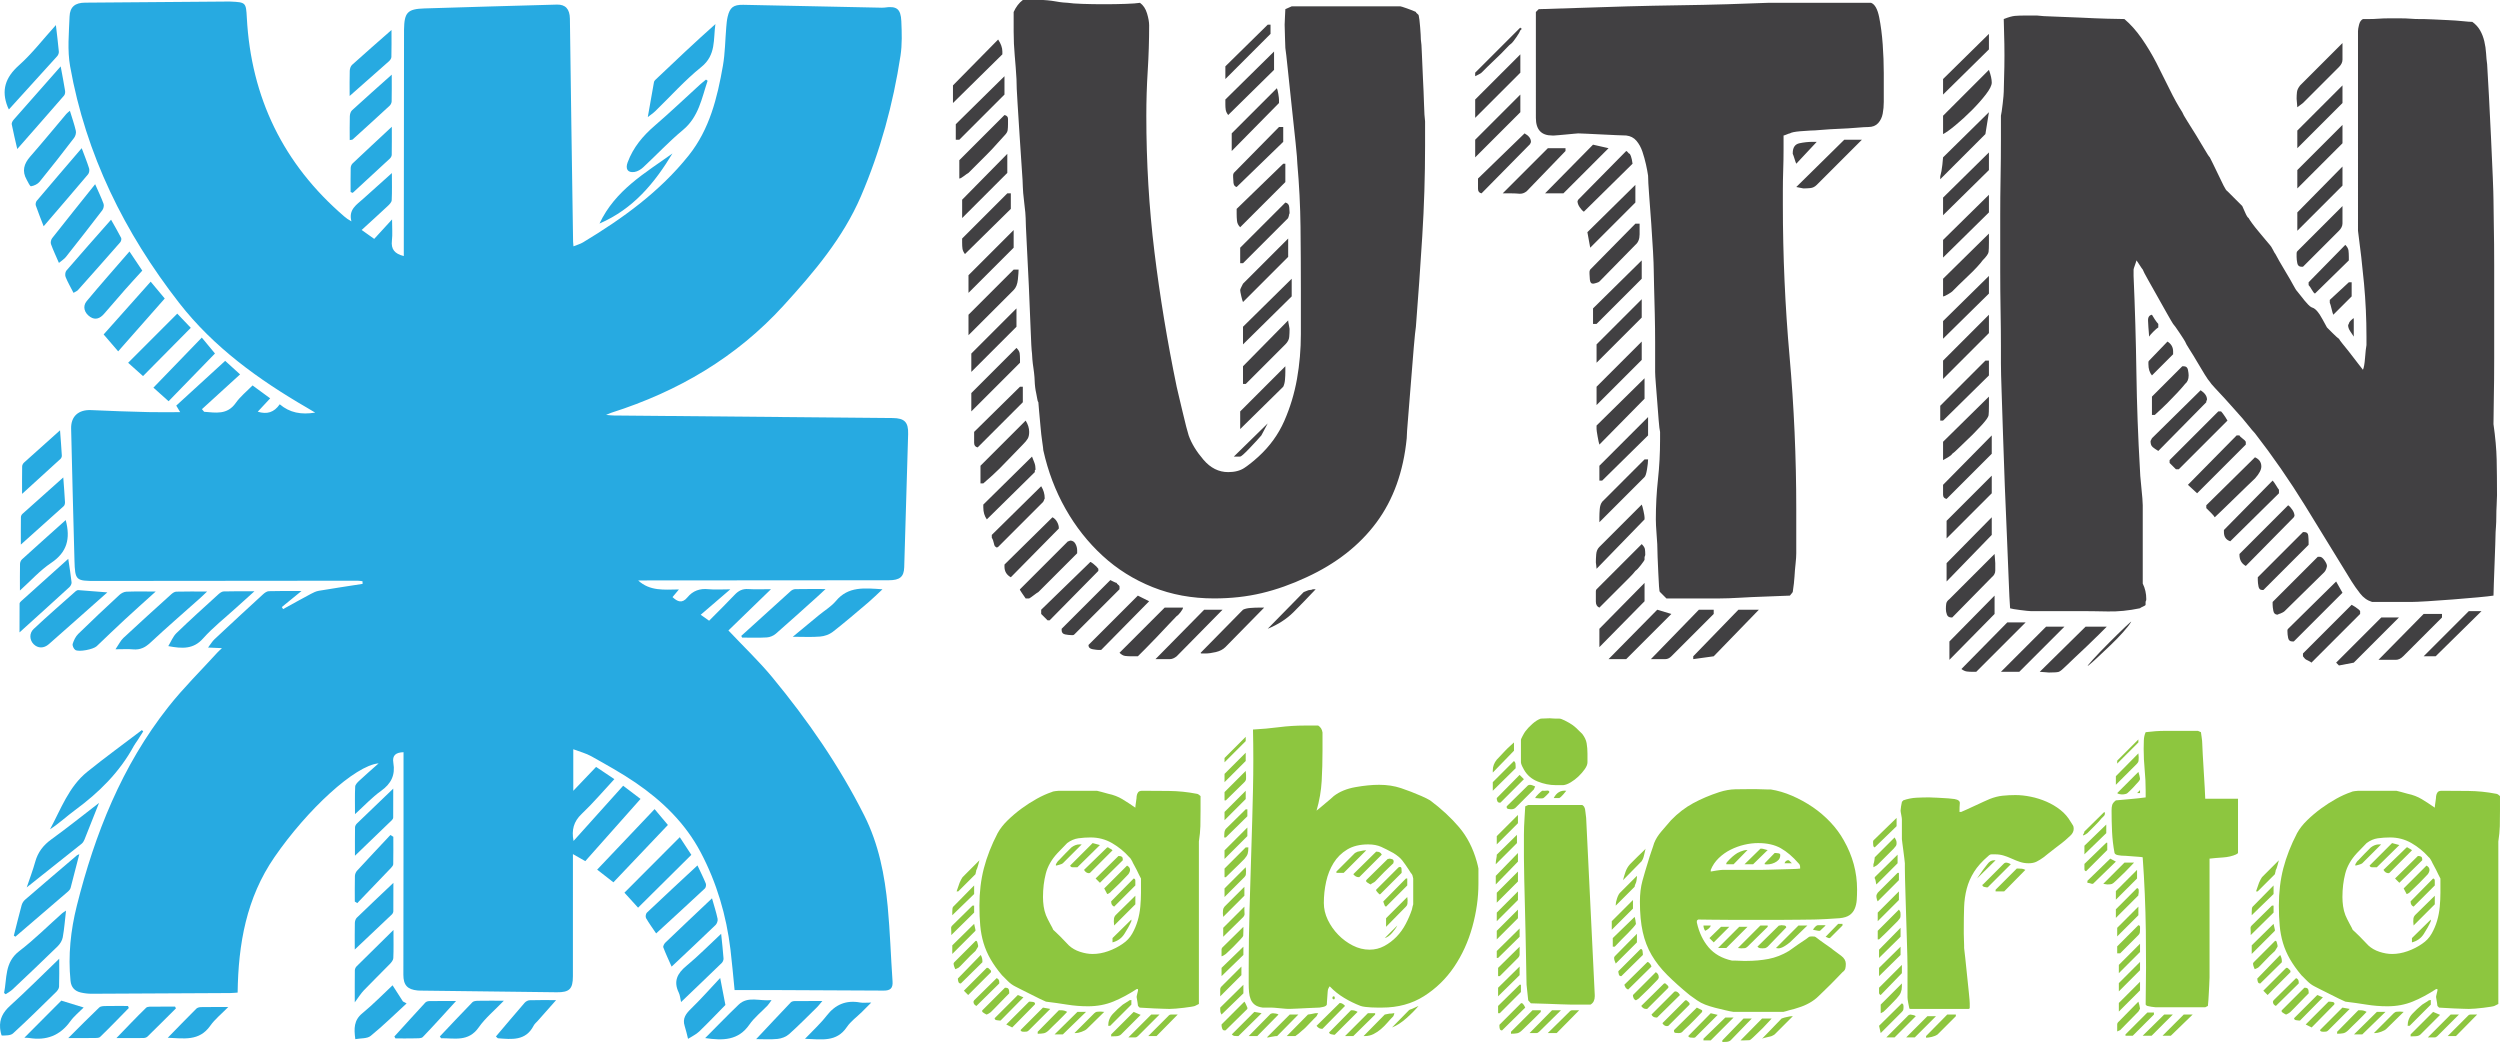 <?xml version="1.0" encoding="utf-8"?>
<!-- Generator: Adobe Illustrator 17.0.0, SVG Export Plug-In . SVG Version: 6.00 Build 0)  -->
<!DOCTYPE svg PUBLIC "-//W3C//DTD SVG 1.1//EN" "http://www.w3.org/Graphics/SVG/1.1/DTD/svg11.dtd">
<svg version="1.1" xmlns="http://www.w3.org/2000/svg" xmlns:xlink="http://www.w3.org/1999/xlink" x="0px" y="0px"
	 width="553.133px" height="230.551px" viewBox="0 0 553.133 230.551" enable-background="new 0 0 553.133 230.551"
	 xml:space="preserve">
<g id="Layer_1" display="none">
	<rect x="-24.752" y="-61.61" display="inline" fill="#2571B5" stroke="#000000" stroke-miterlimit="10" width="800" height="600"/>
</g>
<g id="Layer_2">
	<g>
		<path fill="#414042" d="M220.84,8.744c0.625,0.937,0.937,1.823,0.937,2.654v0.625l-10.93,10.773v-3.903L220.84,8.744z
			 M222.244,16.863v4.06l-9.993,9.993h-0.781V27.48L222.244,16.863z M222.244,25.451c0.52,0.104,0.781,0.39,0.781,0.858
			c0,0.469,0,0.859,0,1.171c0,0.522-0.027,0.963-0.078,1.327c-0.053,0.366-0.288,0.756-0.703,1.171
			c-0.312,0.312-0.834,0.886-1.561,1.717c-0.729,0.834-1.51,1.667-2.342,2.499c-0.834,0.834-1.639,1.639-2.42,2.42
			s-1.327,1.327-1.64,1.64c-0.209,0.105-0.546,0.339-1.015,0.703c-0.469,0.366-0.808,0.546-1.015,0.546v-4.06L222.244,25.451z
			 M222.869,34.038v4.216l-9.993,9.993v-4.06L222.869,34.038z M212.876,52.774l9.993-9.993h0.78v3.435l-10.149,9.993
			c-0.312-0.415-0.495-0.805-0.546-1.171c-0.054-0.363-0.078-0.805-0.078-1.327V52.774z M224.274,50.901v3.903l-9.993,9.993v-3.904
			L224.274,50.901z M224.274,59.645h1.093c0,0.417-0.054,1.147-0.156,2.186c-0.105,1.042-0.417,1.822-0.937,2.342l-9.993,9.993
			v-4.528L224.274,59.645z M224.899,68.232v4.06l-9.993,9.993v-4.06L224.899,68.232z M224.899,76.976
			c0.415,0.417,0.649,0.808,0.703,1.171c0.051,0.366,0.078,0.808,0.078,1.327v0.781l-10.773,10.773v-4.06L224.899,76.976z
			 M215.53,95.556l10.149-9.993h0.625v3.435l-9.993,9.993c-0.522-0.103-0.781-0.441-0.781-1.015c0-0.571,0-0.961,0-1.171V95.556z
			 M226.929,93.058c0.52,0.834,0.78,1.667,0.78,2.498c0,0.625-0.104,1.12-0.312,1.483c-0.21,0.366-0.573,0.808-1.093,1.327
			c-0.625,0.625-1.405,1.432-2.342,2.42c-0.937,0.99-1.874,1.952-2.811,2.888c-0.937,0.937-2.135,2.03-3.591,3.279h-0.625v-3.904
			L226.929,93.058z M217.56,111.639l10.774-10.618c0.207,0.522,0.39,0.991,0.546,1.405c0.156,0.417,0.234,0.886,0.234,1.405
			c0,0.105-0.027,0.156-0.078,0.156c-0.053,0-0.078,0.054-0.078,0.156v0.312l-10.618,10.461c-0.522-0.727-0.781-1.613-0.781-2.654
			V111.639z M219.434,118.353l10.93-10.773c0.52,0.834,0.78,1.717,0.78,2.654c0,0.105-0.027,0.183-0.078,0.234
			c-0.053,0.054-0.078,0.132-0.078,0.234c-0.105,0.105-0.156,0.21-0.156,0.313l-9.993,9.993l-0.313,0.156l-0.156-0.156
			c-0.209,0-0.366-0.259-0.468-0.781c-0.105-0.52-0.261-0.937-0.468-1.249v-0.313V118.353z M222.244,124.91l10.618-10.461
			c0.415,0.209,0.754,0.546,1.015,1.015c0.259,0.468,0.391,0.913,0.391,1.327v0.156l-10.618,10.773
			c-0.937-0.52-1.405-1.3-1.405-2.342V124.91z M224.274,2.654c0.52-1.144,1.196-2.03,2.03-2.654h2.342h2.186
			c0.103,0,0.441,0.027,1.015,0.078c0.571,0.054,1.145,0.132,1.718,0.234c0.571,0.104,1.117,0.183,1.639,0.234
			c0.52,0.054,0.883,0.078,1.093,0.078c0.625,0.105,1.69,0.183,3.201,0.234c1.508,0.054,3.096,0.078,4.762,0.078
			c1.664,0,3.252-0.024,4.762-0.078c1.508-0.051,2.576-0.129,3.201-0.234c0.727,0.522,1.249,1.303,1.562,2.342
			c0.313,1.042,0.468,1.927,0.468,2.654c0,3.333-0.105,6.663-0.312,9.993c-0.21,3.333-0.313,6.663-0.313,9.993
			c0,10.305,0.598,20.352,1.796,30.135c1.195,9.786,2.834,19.727,4.918,29.822c0.103,0.522,0.286,1.303,0.547,2.342
			c0.258,1.042,0.52,2.134,0.78,3.279c0.259,1.146,0.52,2.213,0.781,3.201c0.259,0.991,0.442,1.64,0.546,1.952
			c0.625,1.771,1.718,3.567,3.279,5.387c1.561,1.823,3.381,2.732,5.465,2.732c1.456,0,2.654-0.312,3.591-0.937
			c0.937-0.625,1.976-1.457,3.123-2.499c2.498-2.288,4.396-4.918,5.699-7.885c1.3-2.967,2.237-6.063,2.811-9.29
			c0.571-3.226,0.859-6.531,0.859-9.915c0-3.381,0-6.636,0-9.758c0-4.685-0.027-9.342-0.078-13.975
			c-0.054-4.63-0.288-9.29-0.703-13.974c0-0.625-0.132-2.186-0.39-4.684c-0.261-2.499-0.547-5.177-0.859-8.042
			c-0.313-2.861-0.6-5.567-0.859-8.119c-0.261-2.549-0.444-4.137-0.546-4.762c0-0.207-0.027-0.961-0.078-2.264
			c-0.054-1.3-0.078-2.264-0.078-2.889c0-0.415,0.024-1.039,0.078-1.874c0.051-0.832,0.078-1.352,0.078-1.562l1.405-0.625h24.045
			c0.102,0,0.598,0.156,1.483,0.468c0.883,0.313,1.535,0.573,1.952,0.781c0,0.105,0.103,0.234,0.313,0.391
			c0.208,0.156,0.313,0.288,0.313,0.39c0.102,0.417,0.207,1.276,0.312,2.576c0.103,1.303,0.156,2.213,0.156,2.732
			c0.103,0.522,0.181,1.615,0.234,3.279c0.051,1.667,0.129,3.462,0.234,5.387c0.103,1.928,0.181,3.801,0.234,5.621
			c0.051,1.822,0.129,3.099,0.234,3.825v5.465c0,6.663-0.209,13.326-0.625,19.986c-0.417,6.663-0.885,13.325-1.405,19.986
			c-0.104,0.625-0.261,2.134-0.468,4.528c-0.21,2.396-0.417,4.972-0.625,7.729c-0.21,2.759-0.417,5.362-0.625,7.807
			c-0.21,2.447-0.313,3.981-0.313,4.606c-0.729,7.392-2.966,13.611-6.714,18.659c-3.747,5.05-8.9,9.083-15.458,12.101
			c-3.333,1.562-6.636,2.732-9.915,3.513s-6.792,1.171-10.54,1.171c-4.894,0-9.422-0.832-13.584-2.498
			c-4.165-1.664-7.86-3.981-11.085-6.948c-3.228-2.967-5.96-6.426-8.197-10.383c-2.24-3.955-3.879-8.275-4.918-12.959
			c0-0.207-0.078-0.832-0.234-1.874c-0.156-1.039-0.288-2.186-0.39-3.435c-0.105-1.249-0.21-2.393-0.313-3.435
			c-0.105-1.039-0.156-1.664-0.156-1.874c-0.104-0.103-0.183-0.337-0.234-0.703c-0.054-0.363-0.132-0.781-0.234-1.249
			c-0.105-0.468-0.183-0.91-0.234-1.327c-0.053-0.415-0.078-0.676-0.078-0.781c0-0.313-0.027-0.805-0.078-1.483
			c-0.054-0.676-0.132-1.352-0.234-2.03c-0.105-0.676-0.183-1.327-0.234-1.952c-0.054-0.625-0.078-1.039-0.078-1.249
			c-0.105-0.727-0.21-2.576-0.313-5.543c-0.105-2.967-0.234-6.114-0.39-9.446c-0.156-3.33-0.313-6.48-0.469-9.446
			c-0.156-2.967-0.234-4.813-0.234-5.543c0-0.208-0.027-0.625-0.078-1.249c-0.054-0.625-0.132-1.327-0.234-2.108
			c-0.105-0.781-0.183-1.508-0.234-2.186c-0.054-0.676-0.078-1.117-0.078-1.327c0-0.625-0.078-2.003-0.234-4.138
			c-0.156-2.132-0.313-4.474-0.468-7.026c-0.156-2.55-0.313-5.021-0.469-7.417c-0.156-2.393-0.234-4.162-0.234-5.309
			c-0.105-1.769-0.234-3.513-0.391-5.23s-0.234-3.459-0.234-5.23V2.654z M236.297,119.758h0.156l0.312-0.156
			c0.52,0,0.91,0.234,1.171,0.703c0.259,0.468,0.391,0.963,0.391,1.483v0.625c-0.313,0.312-0.886,0.885-1.718,1.717
			c-0.834,0.834-1.717,1.718-2.654,2.654c-0.937,0.937-1.795,1.796-2.576,2.577c-0.781,0.78-1.327,1.327-1.64,1.639
			c-0.209,0.105-0.546,0.339-1.015,0.703c-0.468,0.364-0.808,0.598-1.015,0.703h-0.468h-0.312c-0.21-0.312-0.496-0.727-0.859-1.249
			c-0.366-0.52-0.495-0.781-0.391-0.781L236.297,119.758z M230.364,134.903l10.773-10.461c0-0.208,0.258-0.103,0.781,0.312
			c0.52,0.417,0.883,0.781,1.093,1.093v0.156v0.312l-10.773,10.93h-0.313h-0.156c-0.209-0.21-0.468-0.468-0.78-0.781
			c-0.313-0.312-0.522-0.522-0.625-0.625v-0.468V134.903z M234.892,139.119l10.773-10.773l0.625,0.313
			c0.415,0.209,0.676,0.312,0.781,0.312c0,0.105,0.103,0.234,0.312,0.391c0.208,0.156,0.313,0.288,0.313,0.39v0.156v0.468
			l-9.993,9.993c-0.105,0.103-0.21,0.156-0.313,0.156h-0.312c-0.417,0-0.886-0.054-1.405-0.156
			c-0.522-0.104-0.781-0.417-0.781-0.937V139.119z M241.137,142.397l10.617-10.617l2.498,1.249l-10.617,10.773h-0.625
			c-0.21,0-0.625-0.054-1.249-0.156c-0.625-0.105-0.937-0.417-0.937-0.937L241.137,142.397z M257.688,134.435h4.06
			c0,0.208-0.183,0.546-0.546,1.015c-0.366,0.468-0.651,0.753-0.859,0.858c-0.312,0.313-0.885,0.91-1.717,1.796
			c-0.834,0.883-1.693,1.795-2.576,2.732c-0.886,0.937-1.745,1.82-2.577,2.654c-0.834,0.832-1.405,1.405-1.717,1.717h-1.405
			c-0.522,0-0.99-0.027-1.405-0.078c-0.417-0.054-0.834-0.288-1.249-0.703L257.688,134.435z M270.491,134.903l-10.149,10.305
			c-0.522,0.415-1.015,0.625-1.483,0.625c-0.469,0-1.015,0-1.64,0h-1.562l10.773-10.93H270.491z M279.703,134.435l-8.587,8.744
			c-0.522,0.52-1.225,0.883-2.108,1.093c-0.886,0.207-1.64,0.312-2.264,0.312h-0.468h-0.469c-0.105,0-0.156-0.054-0.156-0.156
			l9.368-9.524c0.415-0.209,0.961-0.339,1.639-0.39c0.676-0.054,1.273-0.078,1.796-0.078H279.703z M280.484,5.465h0.625v2.03
			l-9.993,9.993v-2.811L280.484,5.465z M271.116,22.016l10.773-10.618v4.06l-10.149,9.993c-0.313-0.415-0.496-0.805-0.547-1.171
			c-0.054-0.363-0.078-0.754-0.078-1.171V22.016z M282.514,19.517c0.103,0.21,0.207,0.625,0.312,1.249
			c0.103,0.625,0.156,1.042,0.156,1.25v0.468v0.312l-10.461,10.618V29.51L282.514,19.517z M272.833,38.722
			c0-0.103,0.051-0.259,0.156-0.468l9.993-10.149h0.937v3.279l-10.305,9.993c-0.417-0.103-0.651-0.415-0.703-0.937
			c-0.054-0.52-0.078-0.937-0.078-1.249V38.722z M280.484,93.683c-0.105,0.21-0.339,0.651-0.703,1.327
			c-0.366,0.678-0.6,1.12-0.703,1.327c-0.625,0.729-1.51,1.693-2.654,2.889c-1.147,1.198-1.823,1.795-2.03,1.795h-1.405
			L280.484,93.683z M273.614,46.217l10.305-9.993h0.468v4.06l-9.993,9.993c-0.417-0.415-0.651-0.883-0.703-1.405
			c-0.054-0.52-0.078-1.039-0.078-1.562V46.217z M284.387,44.812c0.52,0.105,0.805,0.444,0.859,1.015
			c0.051,0.573,0.078,0.963,0.078,1.171c0,0.21-0.027,0.339-0.078,0.39c-0.054,0.054-0.078,0.183-0.078,0.391
			c-0.105,0.209-0.156,0.366-0.156,0.468l-9.993,9.993h-0.625v-3.435L284.387,44.812z M274.395,64.173
			c0-0.103,0.078-0.313,0.234-0.625c0.156-0.312,0.286-0.571,0.391-0.78l9.993-9.993v4.06l-9.993,9.993
			c-0.105-0.208-0.234-0.649-0.391-1.327C274.473,64.824,274.395,64.382,274.395,64.173z M284.387,81.036v1.249
			c0,0.522-0.027,1.093-0.078,1.717c-0.054,0.625-0.183,1.147-0.39,1.562l-9.524,9.368v-3.903L284.387,81.036z M285.793,61.674
			v3.903l-10.773,10.618v-3.903L285.793,61.674z M285.012,70.887c0,0.209,0.051,0.546,0.156,1.015
			c0.103,0.468,0.156,0.756,0.156,0.859c0,0.625-0.027,1.225-0.078,1.795c-0.054,0.573-0.339,1.12-0.859,1.64l-8.744,8.744h-0.625
			v-3.903L285.012,70.887z M291.101,130.375c-1.771,1.874-3.411,3.564-4.918,5.075c-1.51,1.507-3.411,2.732-5.699,3.669l7.963-8.119
			c0.208-0.103,0.468-0.208,0.781-0.312c0.208-0.103,0.415-0.156,0.625-0.156c0.208,0,0.415-0.051,0.625-0.156h0.313H291.101z"/>
		<path fill="#414042" d="M336.382,6.089c0,0.105,0.051,0.156,0.156,0.156l0.156,0.156l-0.312,0.312
			c-0.105,0.313-0.391,0.808-0.859,1.483c-0.468,0.678-0.808,1.12-1.015,1.327c-0.312,0.21-0.78,0.651-1.405,1.327
			c-0.625,0.678-1.303,1.354-2.03,2.03c-0.729,0.678-1.405,1.327-2.03,1.952c-0.625,0.625-1.042,1.042-1.249,1.249
			c-0.105,0.105-0.312,0.234-0.625,0.391c-0.312,0.156-0.573,0.288-0.781,0.39v-0.781L336.382,6.089z M336.382,12.022v4.06
			l-9.993,9.993v-4.06L336.382,12.022z M336.382,20.922v3.904l-9.993,9.993v-3.903L336.382,20.922z M327.013,39.503l10.305-9.993
			c0.937,0.522,1.405,1.146,1.405,1.874c0,0.105-0.027,0.183-0.078,0.234c-0.054,0.053-0.078,0.131-0.078,0.234l-0.156,0.156
			l-10.618,10.773c-0.522-0.103-0.781-0.441-0.781-1.015c0-0.571,0-0.961,0-1.171V39.503z M346.374,32.789v0.625l-8.587,8.9
			c-0.522,0.417-1.069,0.6-1.64,0.546c-0.573-0.051-1.12-0.078-1.64-0.078h-2.03l9.993-9.993H346.374z M366.36,114.917
			c0-3.018,0.156-5.958,0.469-8.822c0.312-2.862,0.468-5.802,0.468-8.822v-1.718c-0.105-0.415-0.21-1.273-0.312-2.576
			c-0.105-1.3-0.21-2.654-0.313-4.06c-0.105-1.405-0.21-2.732-0.313-3.981c-0.104-1.249-0.156-2.132-0.156-2.654v-2.03
			c0-0.937,0-2.42,0-4.45s-0.027-4.137-0.078-6.323c-0.054-2.186-0.105-4.216-0.156-6.089c-0.054-1.874-0.078-3.123-0.078-3.748
			c0-0.727-0.054-2.054-0.156-3.981c-0.104-1.925-0.234-3.981-0.39-6.167s-0.313-4.294-0.468-6.324
			c-0.156-2.03-0.234-3.459-0.234-4.293c-0.105-0.727-0.261-1.562-0.468-2.499c-0.21-0.937-0.469-1.874-0.781-2.81
			c-0.313-0.937-0.756-1.742-1.327-2.42c-0.573-0.676-1.327-1.066-2.264-1.171c-0.417,0-1.146-0.024-2.186-0.078
			c-1.042-0.051-2.135-0.103-3.279-0.156c-1.146-0.051-2.213-0.103-3.201-0.156c-0.991-0.051-1.64-0.078-1.952-0.078
			c-0.105,0-0.417,0.027-0.937,0.078c-0.522,0.054-1.068,0.105-1.639,0.156c-0.574,0.054-1.147,0.105-1.718,0.156
			c-0.573,0.054-0.913,0.078-1.015,0.078h-0.469c-2.396,0-3.591-1.3-3.591-3.903V2.654l0.625-0.625
			c3.642-0.103,6.921-0.208,9.836-0.312c2.913-0.103,6.219-0.208,9.915-0.313c3.693-0.103,7.417-0.181,11.164-0.234
			c3.748-0.051,7.363-0.129,10.852-0.234c3.486-0.103,6.479-0.208,8.978-0.313h11.398h11.397c0.832,0.313,1.43,1.381,1.796,3.201
			c0.363,1.823,0.624,3.826,0.78,6.012c0.156,2.186,0.234,4.293,0.234,6.323s0,3.411,0,4.138c0,0.625,0,1.381,0,2.264
			c0,0.886-0.078,1.744-0.234,2.576c-0.156,0.834-0.495,1.537-1.015,2.108c-0.522,0.573-1.249,0.859-2.186,0.859
			c-0.522,0-1.381,0.054-2.576,0.156c-1.198,0.105-2.475,0.183-3.826,0.234c-1.354,0.054-2.63,0.132-3.825,0.234
			c-1.197,0.105-2.057,0.156-2.576,0.156c-0.313,0-1.068,0.053-2.264,0.156c-1.198,0.105-1.952,0.261-2.265,0.469
			c-0.104,0-0.339,0.078-0.702,0.234c-0.366,0.156-0.601,0.234-0.703,0.234c0,0.625,0,1.666,0,3.123
			c0,1.459-0.026,2.967-0.078,4.528c-0.053,1.561-0.077,3.071-0.077,4.528c0,1.459,0,2.498,0,3.123
			c0,11.242,0.492,22.433,1.482,33.57c0.988,11.14,1.483,22.381,1.483,33.726v9.837c0,0.625-0.054,1.405-0.156,2.342
			c-0.104,0.937-0.183,1.874-0.233,2.811c-0.054,0.937-0.184,2.083-0.391,3.435l-0.625,0.781c-2.396,0.103-4.398,0.181-6.011,0.234
			c-1.615,0.051-3.306,0.129-5.074,0.234c-1.771,0.103-3.229,0.156-4.372,0.156h-7.339h-4.528L367.297,131
			c-0.105,0-0.183-0.415-0.234-1.249c-0.053-0.832-0.104-1.82-0.156-2.967c-0.054-1.144-0.105-2.315-0.156-3.513
			c-0.054-1.196-0.078-2.159-0.078-2.889c0-0.103-0.054-0.859-0.156-2.264C366.411,116.713,366.36,115.647,366.36,114.917z
			 M355.899,32.789l-9.993,9.993h-4.06l10.617-10.773L355.899,32.789z M349.185,44.187l10.617-10.773
			c0.103,0,0.234,0.105,0.391,0.312c0.156,0.21,0.285,0.313,0.39,0.313c0.208,0.312,0.363,0.729,0.468,1.249
			c0.103,0.522,0.156,0.834,0.156,0.937l-10.773,10.617c-0.313-0.208-0.625-0.546-0.937-1.015c-0.312-0.469-0.468-0.91-0.468-1.327
			L349.185,44.187z M361.832,40.908v3.903l-9.993,9.993l-0.625-3.435L361.832,40.908z M351.683,60.113
			c0-0.103,0.051-0.259,0.156-0.469l9.993-10.149h0.937c0,0.522,0,1.303,0,2.342c0,1.042-0.313,1.822-0.937,2.342l-7.963,8.119
			c-0.105,0.105-0.339,0.21-0.703,0.313c-0.366,0.105-0.6,0.156-0.703,0.156c-0.417,0-0.651-0.313-0.703-0.937
			c-0.054-0.625-0.078-1.039-0.078-1.249V60.113z M363.237,57.615v4.06l-9.993,9.993h-0.781v-3.435L363.237,57.615z
			 M363.237,111.639c0.103,0.209,0.234,0.678,0.39,1.405c0.156,0.729,0.234,1.198,0.234,1.405v0.312v0.156l-10.617,10.93
			c0-0.208-0.027-0.469-0.078-0.781c-0.054-0.313-0.078-0.52-0.078-0.625c0-0.52,0.024-1.118,0.078-1.796
			c0.051-0.676,0.285-1.222,0.703-1.639L363.237,111.639z M353.088,130.843c0-0.207,0.051-0.363,0.156-0.468l9.993-9.993
			c0.415,0.417,0.649,0.781,0.703,1.093c0.051,0.313,0.078,0.729,0.078,1.249c0,0.105-0.027,0.21-0.078,0.313
			c-0.054,0.105-0.078,0.21-0.078,0.312v0.469c0,0.105-0.261,0.495-0.781,1.171c-0.522,0.678-0.937,1.12-1.249,1.327
			c-0.21,0.313-0.703,0.859-1.483,1.64c-0.781,0.78-1.588,1.588-2.42,2.42c-0.834,0.834-1.64,1.64-2.42,2.42
			c-0.78,0.78-1.327,1.327-1.639,1.639c-0.522-0.21-0.781-0.651-0.781-1.327c0-0.678,0-1.12,0-1.327V130.843z M363.237,66.203v4.06
			l-9.993,9.993v-4.06L363.237,66.203z M363.237,75.571v4.06l-9.993,9.993v-4.06L363.237,75.571z M353.244,94.151l10.617-10.461
			v4.528l-9.993,10.149c-0.105-0.312-0.234-0.91-0.391-1.795c-0.156-0.883-0.234-1.43-0.234-1.64V94.62V94.151z M364.642,92.277
			v4.06l-10.149,9.993h-0.625v-3.279L364.642,92.277z M364.642,101.646c0,0.522-0.078,1.25-0.234,2.186
			c-0.156,0.937-0.339,1.51-0.546,1.718l-9.993,9.993v-1.093c0-0.52,0.024-1.118,0.078-1.796c0.051-0.676,0.234-1.222,0.546-1.639
			l9.368-9.369H364.642z M363.862,128.97v4.06l-9.993,10.149v-4.06L363.862,128.97z M369.795,135.84l-9.993,9.993h-3.903
			l10.773-10.93L369.795,135.84z M379.163,134.903v0.937l-9.369,9.368c-0.417,0.415-0.858,0.625-1.327,0.625
			c-0.468,0-1.015,0-1.639,0h-1.562l10.617-10.93H379.163z M384.628,134.903h4.527l-9.992,10.305l-4.528,0.625v-0.625
			L384.628,134.903z M396.651,33.882c0-1.249,0.493-1.976,1.483-2.186c0.988-0.207,1.951-0.312,2.889-0.312h0.937l-4.528,4.84
			c-0.104-0.208-0.233-0.571-0.39-1.093c-0.156-0.52-0.288-0.883-0.391-1.093V33.882z M411.952,30.916l-9.993,9.993
			c-0.417,0.417-0.886,0.651-1.405,0.703c-0.522,0.054-1.042,0.078-1.562,0.078c-0.104,0-0.366-0.051-0.78-0.156
			c-0.417-0.103-0.679-0.156-0.781-0.156l10.618-10.461H411.952z"/>
		<path fill="#414042" d="M439.277,29.666l-9.993,9.993V39.19v-0.156c0.208-0.727,0.363-1.586,0.469-2.577
			c0.103-0.988,0.156-1.534,0.156-1.639l10.148-9.993L439.277,29.666z M439.277,79.787h0.78v3.279l-10.148,9.993h-0.625v-3.279
			L439.277,79.787z M440.057,7.495v3.435l-10.148,9.993v-3.435L440.057,7.495z M440.057,15.458c0.415,1.147,0.625,2.083,0.625,2.811
			c0,0.625-0.444,1.51-1.327,2.654c-0.886,1.147-1.928,2.318-3.123,3.513c-1.198,1.198-2.396,2.291-3.591,3.279
			c-1.198,0.991-2.108,1.64-2.732,1.952v-4.06L440.057,15.458z M440.057,33.726v3.904l-10.148,9.993v-3.903L440.057,33.726z
			 M440.057,43.094v3.903l-10.148,9.993v-3.903L440.057,43.094z M440.057,51.682v2.03c0,0.937-0.026,1.615-0.078,2.03
			c-0.054,0.417-0.495,1.042-1.327,1.874c-0.21,0.313-0.624,0.808-1.249,1.483c-0.624,0.678-1.303,1.354-2.029,2.03
			c-0.729,0.678-1.405,1.327-2.03,1.952c-0.624,0.625-1.093,1.093-1.405,1.405c-0.104,0.105-0.417,0.313-0.937,0.625
			c-0.522,0.313-0.886,0.468-1.093,0.468v-3.903L440.057,51.682z M440.057,61.05v3.903l-10.148,9.993v-3.904L440.057,61.05z
			 M440.057,69.638v4.06l-10.148,10.149v-4.06L440.057,69.638z M440.057,87.75v2.03c0,1.042-0.026,1.744-0.078,2.108
			c-0.054,0.366-0.495,1.015-1.327,1.952c-0.21,0.21-0.624,0.651-1.249,1.327c-0.624,0.678-1.303,1.354-2.029,2.03
			c-0.729,0.678-1.405,1.327-2.03,1.952c-0.624,0.625-1.093,1.042-1.405,1.249c-0.104,0.21-0.417,0.469-0.937,0.781
			c-0.522,0.313-0.886,0.522-1.093,0.625v-4.06L440.057,87.75z M429.908,107.267l10.773-10.93v4.06l-9.993,9.993
			c-0.521-0.103-0.78-0.415-0.78-0.937c0-0.52,0-0.937,0-1.249V107.267z M430.532,134.747c0-0.417,0.024-0.808,0.078-1.171
			c0.052-0.366,0.285-0.703,0.703-1.015l9.992-9.993c0,0.104,0.024,0.417,0.078,0.937c0.052,0.522,0.078,0.886,0.078,1.093
			c0,0.522,0,1.068,0,1.639c0,0.573-0.261,1.069-0.78,1.483l-8.744,8.9h-0.156c-0.521,0-0.858-0.21-1.015-0.625
			C430.611,135.579,430.532,135.162,430.532,134.747z M440.682,105.237v3.903l-9.993,9.993v-3.904L440.682,105.237z
			 M440.682,114.449v3.903l-9.993,10.305v-4.06L440.682,114.449z M441.306,131.78v4.06l-9.992,10.149v-4.06L441.306,131.78z
			 M444.116,137.713h4.06l-10.93,10.93h-0.78c-0.522,0-0.964-0.027-1.327-0.078c-0.366-0.054-0.757-0.234-1.171-0.546
			L444.116,137.713z M444.741,134.591c-0.105-1.354-0.21-3.459-0.313-6.324c-0.104-2.862-0.234-6.063-0.391-9.603
			c-0.156-3.537-0.312-7.26-0.468-11.164s-0.288-7.624-0.391-11.164c-0.104-3.538-0.21-6.738-0.313-9.603
			c-0.104-2.861-0.156-4.969-0.156-6.323c0-0.313,0-1.613,0-3.904c0-2.288-0.026-4.891-0.078-7.807
			c-0.054-2.913-0.078-5.829-0.078-8.744c0-2.913,0-5.204,0-6.87c0-1.04,0-2.862,0-5.465c0-2.601,0.024-5.36,0.078-8.275
			c0.052-2.913,0.078-5.672,0.078-8.275c0-2.601,0-4.423,0-5.465c0.103-0.415,0.234-1.3,0.391-2.654
			c0.156-1.352,0.234-2.237,0.234-2.654c0-0.625,0.024-1.69,0.078-3.201c0.051-1.508,0.078-3.123,0.078-4.84s-0.027-3.33-0.078-4.84
			c-0.054-1.508-0.078-2.576-0.078-3.201c1.039-0.415,1.873-0.649,2.498-0.703c0.625-0.051,1.405-0.078,2.342-0.078h2.498
			c0.728,0.105,2.03,0.183,3.904,0.234c1.873,0.054,3.825,0.131,5.854,0.234c2.03,0.105,3.955,0.183,5.777,0.234
			c1.82,0.054,3.096,0.078,3.825,0.078c1.352,1.146,2.628,2.576,3.825,4.294c1.195,1.717,2.289,3.54,3.279,5.464
			c0.988,1.928,1.951,3.853,2.889,5.777c0.937,1.927,1.873,3.618,2.811,5.075c0.103,0.312,0.468,0.963,1.093,1.952
			c0.624,0.99,1.273,2.03,1.952,3.123c0.676,1.093,1.3,2.135,1.873,3.123c0.571,0.991,0.961,1.588,1.171,1.796
			c0.103,0.209,0.337,0.678,0.703,1.405c0.363,0.729,0.754,1.537,1.171,2.42c0.415,0.886,0.805,1.693,1.171,2.42
			c0.363,0.729,0.649,1.146,0.858,1.249l3.279,3.279c0.103,0.21,0.313,0.678,0.625,1.405c0.312,0.729,0.57,1.146,0.78,1.249
			c0.103,0.21,0.363,0.6,0.78,1.171c0.415,0.573,0.91,1.198,1.483,1.874c0.571,0.678,1.093,1.303,1.562,1.874
			c0.469,0.573,0.754,0.912,0.858,1.015c0.208,0.21,0.442,0.573,0.703,1.093c0.259,0.522,0.441,0.834,0.547,0.937
			c0.102,0.21,0.39,0.729,0.858,1.562c0.469,0.834,0.988,1.717,1.562,2.654c0.57,0.937,1.065,1.795,1.483,2.576
			c0.414,0.781,0.727,1.276,0.937,1.483c0.103,0.105,0.415,0.495,0.937,1.171c0.52,0.678,0.884,1.12,1.094,1.327
			c0.52,0.625,0.961,0.991,1.327,1.093c0.363,0.105,0.753,0.417,1.171,0.937c0.207,0.21,0.57,0.781,1.093,1.718
			c0.52,0.937,0.832,1.51,0.937,1.717c0.103,0.105,0.52,0.522,1.249,1.25c0.728,0.729,1.195,1.146,1.405,1.249
			c0.103,0.209,0.363,0.573,0.781,1.093c0.414,0.522,0.858,1.069,1.327,1.64c0.468,0.573,0.909,1.146,1.327,1.717
			c0.414,0.573,0.676,0.913,0.78,1.015c0.103,0.104,0.285,0.339,0.547,0.703c0.259,0.366,0.441,0.6,0.546,0.703
			c0.208-0.415,0.364-1.301,0.469-2.655c0.103-1.352,0.207-2.288,0.313-2.81v-1.874c0-3.955-0.184-7.885-0.547-11.788
			c-0.366-3.904-0.808-7.78-1.327-11.632V6.87c0-0.313,0.078-0.781,0.234-1.405s0.441-1.039,0.858-1.249c0.313,0,0.781,0,1.405,0
			c0.625,0,1.301-0.024,2.03-0.078c0.727-0.051,1.405-0.078,2.029-0.078c0.625,0,1.093,0,1.405,0c0.415,0,0.962,0,1.64,0
			c0.676,0,1.352,0.027,2.03,0.078c0.676,0.054,1.3,0.078,1.873,0.078c0.571,0,0.91,0,1.015,0c0.415,0,1.118,0.027,2.108,0.078
			c0.988,0.054,2.081,0.105,3.278,0.156c1.196,0.053,2.289,0.131,3.279,0.234c0.988,0.105,1.69,0.156,2.107,0.156
			c0.728,0.522,1.301,1.146,1.718,1.874c0.415,0.729,0.728,1.537,0.938,2.42c0.207,0.885,0.336,1.771,0.39,2.654
			c0.052,0.885,0.13,1.693,0.234,2.42c0.103,1.562,0.234,3.852,0.391,6.87c0.156,3.021,0.313,6.143,0.468,9.368
			c0.156,3.228,0.286,6.143,0.391,8.744c0.103,2.604,0.156,4.27,0.156,4.997c0,1.249,0.024,3.176,0.078,5.777
			c0.051,2.604,0.078,5.519,0.078,8.744c0,3.228,0,6.663,0,10.305c0,3.645,0,7.08,0,10.305c0,3.228-0.027,6.143-0.078,8.744
			c-0.054,2.604-0.078,4.528-0.078,5.777c0.415,2.916,0.649,5.519,0.703,7.807c0.051,2.291,0.077,4.945,0.077,7.963
			c0,0.522-0.026,1.225-0.077,2.108c-0.054,0.885-0.078,1.744-0.078,2.576c0,0.834-0.027,1.588-0.078,2.264
			c-0.054,0.678-0.078,1.069-0.078,1.171c0,0.522-0.027,1.459-0.078,2.811c-0.054,1.354-0.105,2.786-0.156,4.293
			c-0.054,1.51-0.105,2.916-0.156,4.216c-0.054,1.303-0.078,2.213-0.078,2.732c-0.624,0.103-1.796,0.234-3.513,0.39
			c-1.718,0.156-3.567,0.313-5.543,0.469c-1.979,0.156-3.825,0.285-5.543,0.39c-1.718,0.103-2.889,0.156-3.514,0.156h-4.371h-4.372
			c-1.042-0.313-1.928-0.937-2.654-1.874c-0.729-0.937-1.354-1.82-1.874-2.654c-3.435-5.621-6.87-11.215-10.305-16.785
			c-3.436-5.567-7.132-10.903-11.086-16.004c-0.313-0.313-0.886-0.988-1.718-2.03c-0.834-1.04-1.405-1.718-1.718-2.03
			c-0.209-0.208-0.624-0.676-1.249-1.405c-0.624-0.727-1.303-1.483-2.029-2.264c-0.729-0.781-1.433-1.534-2.108-2.264
			c-0.678-0.727-1.068-1.196-1.171-1.405c-0.21-0.208-0.573-0.727-1.093-1.562c-0.522-0.832-1.068-1.742-1.64-2.732
			c-0.573-0.988-1.146-1.925-1.717-2.811c-0.574-0.883-0.913-1.483-1.016-1.795c-0.104-0.208-0.521-0.859-1.249-1.952
			c-0.729-1.093-1.197-1.742-1.405-1.952c-0.21-0.313-0.651-1.066-1.327-2.264c-0.678-1.195-1.381-2.445-2.107-3.748
			c-0.729-1.3-1.433-2.549-2.108-3.747c-0.678-1.195-1.068-1.952-1.171-2.264c-0.104-0.103-0.339-0.441-0.702-1.015
			c-0.366-0.571-0.601-0.91-0.703-1.015c0,0.105-0.104,0.444-0.313,1.015c-0.209,0.573-0.312,0.912-0.312,1.015v0.625v0.781
			c0.312,7.183,0.52,14.313,0.624,21.391c0.103,7.08,0.363,14.208,0.781,21.391c0,0.21,0.024,0.703,0.078,1.483
			c0.051,0.781,0.129,1.615,0.233,2.498c0.103,0.886,0.181,1.718,0.234,2.499c0.052,0.78,0.078,1.276,0.078,1.483v17.332
			c0.52,1.042,0.781,2.186,0.781,3.435c0,0.208-0.027,0.336-0.078,0.39c-0.054,0.051-0.078,0.181-0.078,0.391v0.468
			c0,0.103-0.184,0.234-0.547,0.39c-0.366,0.156-0.6,0.286-0.702,0.391c-2.499,0.52-4.867,0.754-7.104,0.703
			c-2.239-0.054-4.66-0.078-7.261-0.078h-9.837c-0.312,0-1.068-0.078-2.264-0.234C445.808,134.825,445.054,134.693,444.741,134.591z
			 M456.764,138.65l-9.993,9.993h-4.06l9.993-9.993H456.764z M466.132,138.65c-0.313,0.312-0.886,0.883-1.718,1.717
			c-0.834,0.832-1.717,1.691-2.654,2.577c-0.937,0.883-1.849,1.742-2.732,2.576c-0.886,0.832-1.483,1.405-1.795,1.717
			c-0.835,0.832-1.405,1.3-1.718,1.405c-0.313,0.103-1.042,0.156-2.187,0.156c-0.104,0-0.417-0.027-0.937-0.078
			c-0.521-0.054-0.886-0.078-1.093-0.078l10.148-9.993H466.132z M471.441,137.713c-0.313,0.52-0.886,1.249-1.718,2.186
			c-0.834,0.937-1.771,1.898-2.811,2.889c-1.041,0.988-2.005,1.898-2.888,2.732c-0.886,0.832-1.537,1.405-1.952,1.717
			c-0.417,0.313-0.104-0.105,0.937-1.249c1.04-1.146,2.237-2.396,3.592-3.747c1.352-1.354,2.576-2.552,3.669-3.591
			C471.362,137.608,471.753,137.296,471.441,137.713z M476.125,69.638c0.103,0.209,0.312,0.546,0.624,1.015s0.571,0.808,0.781,1.015
			v0.312v0.468c-0.21,0.105-0.573,0.417-1.094,0.937c-0.521,0.522-0.834,0.886-0.937,1.093c0-0.207-0.026-0.571-0.078-1.093
			c-0.054-0.52-0.078-0.832-0.078-0.937c0-0.102-0.026-0.571-0.078-1.405C475.212,70.211,475.5,69.742,476.125,69.638z
			 M475.344,80.099c0-0.103,0.052-0.208,0.156-0.312l4.06-4.216c0.832,0.522,1.249,1.249,1.249,2.186v0.625l-4.684,4.684
			c-0.522-0.625-0.781-1.457-0.781-2.499V80.099z M476.125,96.961l10.773-10.617c0.937,0.625,1.405,1.303,1.405,2.03
			c0,0.105-0.027,0.183-0.078,0.234c-0.054,0.053-0.078,0.131-0.078,0.234v0.156L477.53,99.772
			c-0.522-0.312-0.938-0.598-1.249-0.859c-0.313-0.258-0.469-0.703-0.469-1.327L476.125,96.961z M482.839,81.036h0.313
			c0.52,0,0.831,0.261,0.937,0.781c0.103,0.522,0.156,0.937,0.156,1.249c0,0.834-0.262,1.459-0.781,1.874
			c-0.417,0.522-0.99,1.171-1.717,1.952c-0.729,0.781-1.459,1.537-2.187,2.264c-0.729,0.729-1.666,1.615-2.811,2.654h-0.624v-4.06
			L482.839,81.036z M480.029,101.802l10.773-10.773h0.313h0.312c0.208,0.21,0.521,0.625,0.938,1.249
			c0.207,0.313,0.363,0.573,0.468,0.781l-10.773,10.773h-0.156h-0.468l-1.405-1.405v-0.156V101.802z M494.862,96.337h0.156h0.468
			c0.103,0.21,0.337,0.444,0.703,0.703c0.363,0.261,0.598,0.495,0.702,0.703v0.313v0.312l-10.773,10.773l-2.029-1.874
			L494.862,96.337z M488.148,111.794l10.773-10.617c0.937,0.417,1.405,1.093,1.405,2.03c0,0.729-0.469,1.615-1.405,2.654
			c-0.313,0.313-0.912,0.886-1.796,1.718c-0.886,0.834-1.795,1.717-2.732,2.654c-0.937,0.937-1.822,1.795-2.654,2.576
			c-0.834,0.781-1.405,1.327-1.718,1.64c-0.104-0.208-0.39-0.547-0.858-1.015s-0.808-0.805-1.015-1.015v-0.156V111.794z
			 M492.051,117.259l10.773-10.93c0.207,0.21,0.469,0.574,0.78,1.093c0.313,0.522,0.521,0.834,0.625,0.937v0.469v0.312
			l-10.773,10.618c-0.937-0.313-1.405-0.988-1.405-2.03V117.259z M495.486,122.568l10.773-10.774
			c0.313,0.21,0.625,0.547,0.938,1.015s0.468,0.913,0.468,1.327l-0.155,0.313l-10.618,10.773c-0.937-0.52-1.405-1.352-1.405-2.499
			V122.568z M499.545,127.721l9.993-9.993h0.313c0.52,0,0.805,0.261,0.858,0.781c0.052,0.522,0.078,0.99,0.078,1.405v0.625
			l-9.992,9.993h-0.313c-0.417,0-0.679-0.259-0.781-0.781c-0.104-0.52-0.156-0.988-0.156-1.405V127.721z M502.824,133.186
			l9.993-9.993h0.468c0.313,0,0.649,0.261,1.016,0.78c0.363,0.522,0.546,0.937,0.546,1.25c0,0.105-0.054,0.312-0.156,0.625
			c-0.104,0.312-0.261,0.573-0.468,0.781l-8.744,8.587c-0.104,0.103-0.261,0.208-0.469,0.312c-0.417,0.208-0.678,0.313-0.78,0.313
			l-0.313,0.156c-0.521,0-0.834-0.288-0.937-0.859c-0.105-0.573-0.156-1.015-0.156-1.327V133.186z M506.104,139.431
			c0-0.105,0.051-0.21,0.155-0.313l10.618-10.461l1.405,2.498l-10.773,10.773h-0.313c-0.522,0-0.835-0.261-0.938-0.781
			c-0.104-0.522-0.155-0.99-0.155-1.405V139.431z M518.282,11.398c0,0.625,0,1.225,0,1.796c0,0.573-0.262,1.12-0.781,1.639
			l-7.963,7.963l-1.249,0.937c0-0.208-0.026-0.52-0.078-0.937c-0.054-0.415-0.078-0.727-0.078-0.937c0-0.52,0.024-1.015,0.078-1.483
			c0.052-0.468,0.285-0.961,0.703-1.483l9.368-9.368V11.398z M508.133,56.054c0-0.208,0.052-0.364,0.156-0.469l9.993-9.993v2.03
			c0,0.625,0,1.225,0,1.795c0,0.573-0.262,1.12-0.781,1.64l-7.963,7.963h-0.313c-0.521,0-0.834-0.258-0.937-0.781
			c-0.104-0.52-0.156-0.988-0.156-1.405V56.054z M518.282,18.893v3.903l-9.993,9.993v-3.903L518.282,18.893z M518.282,27.636v4.06
			l-9.993,9.993v-4.06L518.282,27.636z M518.282,36.849v4.216l-9.993,9.993v-4.06L518.282,36.849z M509.538,144.583l10.773-10.773
			c0.207,0.103,0.469,0.259,0.781,0.468c0.624,0.415,0.987,0.727,1.093,0.937v0.312v0.313l-10.773,10.773
			c-0.105-0.105-0.262-0.21-0.469-0.312l-0.624-0.313c-0.21-0.105-0.366-0.234-0.469-0.39c-0.105-0.156-0.21-0.288-0.313-0.391
			v-0.312V144.583z M510.787,62.455l8.119-8.275c0.415,0.417,0.649,0.834,0.703,1.249c0.051,0.417,0.078,0.886,0.078,1.405v0.781
			l-7.495,7.338c-0.21-0.102-0.444-0.39-0.702-0.858c-0.262-0.469-0.495-0.805-0.703-1.015v-0.468V62.455z M515.472,66.358
			l4.216-3.903h0.624v3.123l-4.06,4.06c-0.104-0.208-0.234-0.649-0.391-1.328c-0.155-0.676-0.287-1.117-0.39-1.327v-0.312V66.358z
			 M526.869,136.621h3.903l-9.992,9.993l-3.279,0.625l-0.624-0.625L526.869,136.621z M519.531,71.979
			c0-0.103,0.051-0.208,0.156-0.312c0-0.208,0.155-0.469,0.468-0.781c0.313-0.313,0.52-0.469,0.625-0.469v4.06
			c-0.21-0.312-0.469-0.703-0.781-1.171C519.688,72.838,519.531,72.396,519.531,71.979z M540.297,135.84v0.781l-8.587,8.587
			c-0.522,0.52-1.068,0.781-1.64,0.781c-0.573,0-1.171,0-1.796,0h-2.029l9.992-10.149H540.297z M549.041,135.215l-10.149,9.993
			h-2.654l9.993-9.993H549.041z"/>
	</g>
	<g>
		<path fill="#8DC63F" d="M215.53,200.375v1.538l-5.054,4.98v-0.732c0-0.293-0.013-0.549-0.037-0.77
			c-0.025-0.219,0.061-0.427,0.256-0.622l4.468-4.395H215.53z M215.53,197.812l-4.834,4.688v-0.732c0-0.244,0.011-0.487,0.037-0.732
			c0.024-0.244,0.158-0.464,0.403-0.659l4.395-4.468V197.812z M215.53,204.404c0,0.099,0.048,0.318,0.146,0.659
			c0.097,0.342,0.146,0.562,0.146,0.659v0.146v0.073l-5.127,5.127v-1.904L215.53,204.404z M211.135,212.9l4.688-4.688l0.146-0.073
			l0.073,0.073c0.097,0,0.17,0.122,0.22,0.366c0.048,0.245,0.097,0.439,0.146,0.586v0.073v0.22
			c-0.049,0.099-0.146,0.257-0.293,0.476c-0.146,0.221-0.245,0.379-0.293,0.477c-0.293,0.245-0.648,0.574-1.062,0.988
			c-0.416,0.416-0.818,0.831-1.208,1.246c-0.392,0.415-0.732,0.769-1.025,1.062s-0.465,0.439-0.513,0.439l-0.659,0.293
			c-0.099-0.244-0.183-0.464-0.256-0.659c-0.073-0.194-0.11-0.414-0.11-0.659L211.135,212.9z M216.702,190.341
			c-0.049,0.195-0.146,0.562-0.293,1.099c-0.146,0.538-0.269,0.879-0.366,1.025c-0.049,0.099-0.073,0.195-0.073,0.293
			c0,0.099-0.025,0.195-0.073,0.293c-0.049,0.146-0.073,0.269-0.073,0.366l-3.809,3.809h-0.366c0.048-0.098,0.158-0.414,0.33-0.952
			c0.17-0.537,0.28-0.854,0.33-0.952c0.048-0.146,0.158-0.378,0.33-0.695c0.17-0.317,0.28-0.501,0.33-0.55L216.702,190.341z
			 M211.941,216.489c0-0.048,0.024-0.073,0.073-0.073l4.98-5.127c0.244,0.439,0.366,0.879,0.366,1.318v0.293l-4.761,4.688h-0.073
			c-0.245,0-0.403-0.121-0.476-0.366c-0.073-0.244-0.11-0.439-0.11-0.586V216.489z M218.313,214.145h0.073h0.22
			c0.048,0.049,0.158,0.146,0.33,0.293c0.17,0.146,0.28,0.269,0.33,0.366v0.073v0.22l-5.054,5.054l-0.952-0.952L218.313,214.145z
			 M215.383,221.616l0.073-0.146c0-0.048,0.024-0.098,0.073-0.146l4.98-4.907c0.39,0.146,0.586,0.439,0.586,0.879v0.293l-5.054,4.98
			C215.603,222.374,215.383,222.055,215.383,221.616z M251.785,222.568c0-0.048-0.037-0.317-0.11-0.806
			c-0.073-0.487-0.135-0.854-0.183-1.099v-0.073v-0.146c0-0.098,0.048-0.317,0.146-0.659c0.097-0.341,0.146-0.537,0.146-0.586
			v-0.366h-0.293c-1.71,1.124-3.418,2.039-5.127,2.747c-1.71,0.708-3.589,1.062-5.64,1.062c-1.563,0-3.102-0.121-4.614-0.366
			c-1.514-0.244-3.076-0.464-4.688-0.659c-0.245-0.098-0.696-0.305-1.355-0.622s-1.344-0.66-2.051-1.025
			c-0.708-0.367-1.392-0.708-2.051-1.025s-1.111-0.55-1.355-0.696c-0.586-0.293-1.124-0.684-1.611-1.172
			c-0.489-0.487-0.928-0.927-1.318-1.318c-1.025-1.22-1.868-2.404-2.527-3.552s-1.172-2.332-1.538-3.553
			c-0.366-1.22-0.611-2.502-0.732-3.846c-0.123-1.342-0.183-2.819-0.183-4.431c0-2.978,0.33-5.737,0.989-8.276
			c0.659-2.538,1.672-5.127,3.04-7.764c0.537-0.977,1.282-1.929,2.234-2.856c0.952-0.927,1.978-1.794,3.076-2.601
			c1.099-0.805,2.221-1.525,3.369-2.16c1.146-0.634,2.234-1.123,3.259-1.465c0.146-0.098,0.427-0.171,0.842-0.22
			c0.414-0.048,0.67-0.073,0.769-0.073h8.423c0.048,0,0.39,0.086,1.025,0.256c0.634,0.172,1.123,0.306,1.465,0.403
			c1.172,0.245,2.221,0.647,3.149,1.208c0.927,0.563,1.879,1.185,2.856,1.868c0-0.194,0.048-0.61,0.146-1.245
			c0.097-0.634,0.146-1.073,0.146-1.318c0.048-0.341,0.158-0.623,0.33-0.842c0.17-0.221,0.476-0.33,0.916-0.33
			c1.855,0,3.82,0.013,5.896,0.037c2.075,0.024,4.113,0.231,6.116,0.622c0.146,0,0.304,0.062,0.476,0.183
			c0.17,0.123,0.304,0.232,0.403,0.33v3.223c0,1.318-0.013,2.466-0.037,3.442c-0.025,0.978-0.135,2.1-0.33,3.369v35.962
			l-0.879,0.439c-0.099,0.048-0.379,0.109-0.842,0.184c-0.465,0.072-0.989,0.146-1.575,0.219c-0.586,0.074-1.185,0.135-1.794,0.184
			c-0.611,0.048-1.087,0.073-1.428,0.073c-0.245,0-0.685-0.013-1.318-0.036c-0.635-0.025-1.307-0.05-2.014-0.074
			c-0.708-0.024-1.368-0.062-1.978-0.109c-0.611-0.049-1.038-0.073-1.282-0.073L251.785,222.568z M217.361,223.52l4.98-4.98h0.22
			c0.487,0,0.732,0.318,0.732,0.952v0.293c-0.146,0.146-0.416,0.415-0.806,0.806c-0.392,0.392-0.794,0.806-1.208,1.245
			c-0.416,0.439-0.818,0.854-1.208,1.245c-0.392,0.391-0.659,0.659-0.806,0.806c-0.099,0.098-0.269,0.22-0.513,0.366
			c-0.245,0.146-0.392,0.22-0.439,0.22c-0.049,0-0.196-0.073-0.439-0.22c-0.245-0.146-0.416-0.269-0.513-0.366l-0.073-0.22
			L217.361,223.52z M220.217,225.131l4.98-4.98l1.245,0.513l-5.054,5.127h-0.293c-0.099,0-0.293-0.025-0.586-0.073
			c-0.293-0.049-0.439-0.195-0.439-0.439L220.217,225.131z M227.688,221.616h0.293c0.146,0,0.354,0.025,0.623,0.073
			c0.268,0.049,0.403,0.195,0.403,0.439c0,0.049-0.025,0.099-0.073,0.146l-4.98,5.054l-1.318-0.659L227.688,221.616z
			 M230.764,222.934l1.611,0.293l-4.688,4.688c-0.196,0.194-0.366,0.305-0.513,0.329s-0.342,0.037-0.586,0.037
			c-0.146,0-0.293-0.013-0.439-0.037s-0.269-0.135-0.366-0.329L230.764,222.934z M234.28,223.52h0.439c0.537,0,1,0.121,1.392,0.366
			c-0.146,0.146-0.403,0.414-0.769,0.806c-0.366,0.391-0.769,0.793-1.208,1.208s-0.855,0.817-1.245,1.209
			c-0.392,0.391-0.659,0.659-0.806,0.806c-0.392,0.391-0.769,0.622-1.135,0.696c-0.366,0.072-0.818,0.109-1.355,0.109v-0.439
			L234.28,223.52z M230.764,198.471c0,0.685,0.048,1.367,0.146,2.051c0.097,0.685,0.268,1.344,0.513,1.978
			c0.097,0.245,0.231,0.538,0.403,0.879c0.17,0.342,0.341,0.672,0.513,0.988c0.17,0.318,0.33,0.611,0.476,0.879
			c0.146,0.27,0.22,0.429,0.22,0.477c0.048,0.049,0.22,0.208,0.513,0.477s0.623,0.586,0.989,0.951
			c0.366,0.367,0.732,0.745,1.099,1.136c0.366,0.392,0.646,0.685,0.842,0.879c0.683,0.635,1.513,1.111,2.49,1.429
			c0.976,0.317,1.904,0.476,2.783,0.476c1.123,0,2.271-0.207,3.442-0.622s2.245-0.964,3.223-1.648
			c0.879-0.586,1.575-1.33,2.087-2.234c0.513-0.902,0.916-1.854,1.208-2.855s0.487-2.039,0.586-3.113
			c0.097-1.073,0.146-2.099,0.146-3.076v-3.149c-0.099-0.146-0.232-0.403-0.403-0.769c-0.172-0.367-0.355-0.744-0.549-1.136
			c-0.196-0.391-0.392-0.757-0.586-1.099c-0.196-0.341-0.318-0.586-0.366-0.732c-0.049-0.098-0.146-0.268-0.293-0.513
			c-0.146-0.244-0.269-0.391-0.366-0.439c-1.124-1.27-2.406-2.318-3.845-3.149c-1.441-0.83-3.016-1.245-4.724-1.245
			c-0.928,0-1.831,0.062-2.71,0.183c-0.879,0.123-1.71,0.477-2.49,1.063c-0.099,0.099-0.416,0.428-0.952,0.988
			c-0.538,0.563-0.928,0.965-1.172,1.209c-1.318,1.417-2.186,2.93-2.6,4.541C230.971,194.882,230.764,196.616,230.764,198.471z
			 M240.286,223.886l-5.127,4.98h-1.831l5.054-4.98H240.286z M239.334,186.826L235.159,191c-0.099,0.099-0.355,0.208-0.769,0.329
			c-0.416,0.123-0.672,0.184-0.769,0.184v-0.073v-0.22c0.048-0.098,0.146-0.256,0.293-0.477c0.146-0.219,0.268-0.354,0.366-0.402
			c0.146-0.146,0.354-0.366,0.623-0.659c0.268-0.293,0.549-0.586,0.842-0.879s0.561-0.561,0.806-0.806
			c0.244-0.244,0.414-0.414,0.513-0.513c0.586-0.439,1.172-0.659,1.758-0.659H239.334z M241.751,186.533l1.611,0.439l-4.98,4.907
			h-0.586c-0.099,0-0.269,0-0.513,0c-0.245,0-0.416-0.121-0.513-0.366L241.751,186.533z M243.508,223.813
			c0.097,0,0.231,0.012,0.403,0.036c0.17,0.024,0.304,0.037,0.403,0.037l-3.809,3.735c-0.245,0.244-0.635,0.464-1.172,0.659
			c-0.538,0.194-0.978,0.293-1.318,0.293h-0.293l4.395-4.395c0.194-0.195,0.414-0.306,0.659-0.33
			C243.02,223.825,243.263,223.813,243.508,223.813z M244.973,187.485h0.146h0.073c0.097,0.099,0.268,0.208,0.513,0.329
			c0.244,0.123,0.39,0.232,0.439,0.33l-4.98,4.98l-0.22,0.073c-0.439,0-0.806-0.244-1.099-0.732L244.973,187.485z M247.464,189.389
			h0.073c0.586,0,0.879,0.22,0.879,0.659v0.293l-5.054,4.98l-0.952-0.952L247.464,189.389z M249.368,191.513
			c0.439,0.245,0.659,0.562,0.659,0.952c0,0.293-0.123,0.611-0.366,0.952c-0.146,0.146-0.403,0.415-0.769,0.806
			c-0.366,0.392-0.745,0.781-1.135,1.172c-0.392,0.392-0.769,0.758-1.135,1.099c-0.366,0.342-0.623,0.586-0.769,0.732
			c-0.049,0.099-0.183,0.22-0.403,0.366s-0.379,0.22-0.476,0.22l-0.659-1.245L249.368,191.513z M250.32,222.275l-4.688,4.688h-0.439
			c0-1.025,0.341-1.904,1.025-2.637c0.683-0.732,1.416-1.417,2.197-2.051c0.048-0.048,0.28-0.194,0.696-0.439
			c0.414-0.244,0.67-0.414,0.769-0.513c0.097,0,0.17-0.012,0.22-0.036c0.048-0.024,0.121-0.037,0.22-0.037V222.275z
			 M245.852,199.423l4.98-5.054c0.244,0.049,0.366,0.208,0.366,0.476c0,0.27,0,0.452,0,0.55v0.513l-4.688,4.688
			c-0.439-0.194-0.659-0.561-0.659-1.099V199.423z M250.833,223.886l1.538,0.659l-4.321,4.321c-0.245,0.244-0.611,0.378-1.099,0.402
			c-0.489,0.024-0.855,0.037-1.099,0.037v-0.439L250.833,223.886z M250.32,203.452v0.146v0.22c-0.439,0.978-0.965,1.93-1.575,2.856
			c-0.611,0.928-1.478,1.538-2.6,1.831v-0.952L250.32,203.452z M251.199,200.083l-4.688,4.688c0-0.098-0.013-0.244-0.037-0.439
			c-0.025-0.194-0.037-0.341-0.037-0.439c0-0.244,0.011-0.476,0.037-0.696c0.024-0.219,0.134-0.45,0.33-0.695l4.395-4.321V200.083z
			 M256.546,224.472l-4.761,4.761c-0.196,0.194-0.403,0.293-0.623,0.293s-0.476,0-0.769,0h-0.732l5.054-5.054H256.546z
			 M260.574,224.472l-4.688,4.761h-1.831l4.395-4.395c0.194-0.245,0.403-0.366,0.623-0.366s0.476,0,0.769,0H260.574z"/>
		<path fill="#8DC63F" d="M274.666,215.756l-4.688,4.688v-0.806c0-0.244,0-0.487,0-0.732c0-0.244,0.097-0.464,0.293-0.659
			l4.395-4.395V215.756z M269.978,222.934l5.127-5.054v1.904l-4.834,4.688c-0.146-0.245-0.232-0.439-0.256-0.586
			c-0.025-0.146-0.037-0.342-0.037-0.586V222.934z M275.105,205.942c0,0.538-0.013,0.892-0.037,1.062
			c-0.025,0.172-0.232,0.452-0.623,0.843c-0.146,0.146-0.366,0.379-0.659,0.696s-0.599,0.635-0.916,0.951
			c-0.318,0.318-0.635,0.623-0.952,0.916c-0.318,0.293-0.549,0.513-0.696,0.659c-0.049,0.049-0.196,0.146-0.439,0.293
			c-0.245,0.146-0.416,0.22-0.513,0.22v-0.732c0-0.244,0-0.487,0-0.732c0-0.244,0.121-0.464,0.366-0.659l4.468-4.395V205.942z
			 M275.105,209.458v1.831l-4.834,4.688v-1.831L275.105,209.458z M270.271,226.669l5.054-5.054c0.097,0.099,0.22,0.318,0.366,0.659
			s0.244,0.561,0.293,0.659v0.073v0.22l-4.761,4.688c0,0.048-0.099,0.073-0.293,0.073c-0.245,0-0.416-0.135-0.513-0.402
			c-0.099-0.27-0.146-0.525-0.146-0.77V226.669z M275.325,198.178l-4.688,4.688c0-0.098-0.013-0.231-0.037-0.403
			c-0.025-0.17-0.037-0.304-0.037-0.402c0-0.244,0.011-0.487,0.037-0.732c0.024-0.244,0.134-0.487,0.33-0.732l4.395-4.395V198.178z
			 M275.325,200.595v0.879c0,0.245,0.011,0.477,0.037,0.695c0.024,0.221-0.062,0.452-0.256,0.696l-4.468,4.395v-1.978
			L275.325,200.595z M275.984,179.062v1.538l-4.761,4.688h-0.366c0-0.244,0.011-0.561,0.037-0.952
			c0.024-0.391,0.134-0.707,0.33-0.952l4.395-4.321H275.984z M275.618,163.022v0.952l-4.688,4.688v-0.952L275.618,163.022z
			 M275.618,166.538v1.831l-4.688,4.688v-1.831L275.618,166.538z M275.618,170.566c0,0.099,0.011,0.256,0.037,0.476
			c0.024,0.22,0.037,0.355,0.037,0.403c0,0.293,0,0.575,0,0.842c0,0.269-0.123,0.525-0.366,0.769l-4.102,4.028h-0.293v-1.831
			L275.618,170.566z M275.618,174.96v1.831l-4.688,4.688v-1.831L275.618,174.96z M275.984,183.09v1.904l-5.054,5.054v-1.904
			L275.984,183.09z M275.618,187.485h0.586c0,0.586-0.049,1.051-0.146,1.392c-0.099,0.342-0.342,0.732-0.732,1.172
			c-0.293,0.293-0.672,0.672-1.135,1.135c-0.465,0.465-0.916,0.904-1.355,1.318c-0.439,0.416-0.978,0.941-1.611,1.575h-0.293v-1.904
			L275.618,187.485z M275.618,191.879c0,0.099,0.011,0.232,0.037,0.403c0.024,0.171,0.037,0.305,0.037,0.402
			c0,0.245-0.013,0.488-0.037,0.732c-0.025,0.245-0.135,0.465-0.33,0.659l-4.395,4.395v-1.904L275.618,191.879z M277.522,223.886
			l1.611,0.293l-5.127,5.054h-0.366c-0.245,0-0.439-0.013-0.586-0.036c-0.146-0.025-0.318-0.136-0.513-0.33L277.522,223.886z
			 M276.277,214.511c0-4.395,0.061-8.801,0.183-13.221c0.121-4.418,0.256-8.85,0.403-13.293c0.146-4.442,0.268-8.874,0.366-13.293
			c0.097-4.419,0.097-8.85,0-13.294c1.904-0.097,3.809-0.268,5.713-0.513c1.904-0.244,3.809-0.366,5.713-0.366h3.003
			c0.537,0.342,0.854,0.855,0.952,1.538v4.028c0,2.296-0.062,4.53-0.183,6.702c-0.123,2.173-0.501,4.358-1.135,6.555
			c0.146-0.098,0.403-0.305,0.769-0.623c0.366-0.316,0.756-0.646,1.172-0.988c0.414-0.341,0.793-0.659,1.135-0.952
			c0.341-0.293,0.586-0.513,0.732-0.659c1.269-0.977,2.868-1.636,4.797-1.978c1.928-0.341,3.673-0.513,5.237-0.513
			c1.758,0,3.369,0.245,4.834,0.732c1.465,0.488,2.978,1.074,4.541,1.758c0.244,0.099,0.61,0.269,1.099,0.513
			c0.487,0.245,0.756,0.392,0.806,0.439c2.49,1.856,4.625,3.834,6.409,5.933c1.782,2.1,3.087,4.64,3.918,7.617
			c0.048,0.195,0.121,0.477,0.22,0.842c0.097,0.367,0.146,0.599,0.146,0.696v3.369c0,3.125-0.452,6.312-1.355,9.558
			c-0.904,3.248-2.247,6.189-4.028,8.826c-1.783,2.637-4.004,4.797-6.665,6.482c-2.662,1.684-5.75,2.526-9.265,2.526
			c-0.293,0-0.648,0-1.062,0c-0.416,0-0.855-0.013-1.318-0.036c-0.465-0.025-0.904-0.063-1.318-0.11
			c-0.416-0.049-0.769-0.122-1.062-0.22c-1.271-0.487-2.49-1.086-3.662-1.795c-1.172-0.707-2.223-1.549-3.149-2.526
			c-0.099,0.049-0.172,0.146-0.22,0.293c-0.049,0.146-0.099,0.245-0.146,0.293c-0.049,0.146-0.086,0.379-0.11,0.696
			c-0.025,0.317-0.049,0.658-0.073,1.025c-0.025,0.365-0.049,0.708-0.073,1.025c-0.025,0.317-0.037,0.549-0.037,0.695
			c-0.099,0.245-0.366,0.414-0.806,0.513c-0.439,0.098-0.708,0.146-0.806,0.146c-1.025,0.048-1.893,0.085-2.6,0.11
			c-0.708,0.023-1.428,0.061-2.161,0.109c-0.732,0.048-1.344,0.073-1.831,0.073h-0.146h-0.146c-0.099,0-0.33-0.013-0.696-0.036
			c-0.366-0.025-0.769-0.063-1.208-0.11c-0.439-0.049-0.842-0.086-1.208-0.11s-0.599-0.036-0.696-0.036h-1.904
			c-0.732-0.099-1.307-0.306-1.721-0.622c-0.416-0.317-0.721-0.721-0.916-1.209c-0.196-0.487-0.318-1.025-0.366-1.611
			c-0.049-0.586-0.073-1.22-0.073-1.904V214.511z M281.624,224.179c0.097,0,0.304,0.024,0.623,0.073
			c0.317,0.048,0.524,0.121,0.623,0.22l-4.688,4.761h-1.904l4.688-4.761c0.048-0.099,0.158-0.172,0.33-0.22
			C281.465,224.204,281.574,224.179,281.624,224.179z M287.263,224.472l-4.688,4.761c-0.293,0-0.538,0.024-0.732,0.073
			c-0.245,0.048-0.465,0.085-0.659,0.109c-0.196,0.024-0.366,0.062-0.513,0.11h-0.146h-0.22l5.054-5.054H287.263z M291.658,224.179
			c-0.049,0.048-0.11,0.146-0.183,0.293s-0.135,0.268-0.183,0.366c-0.099,0.098-0.293,0.293-0.586,0.586s-0.599,0.61-0.916,0.952
			c-0.318,0.341-0.623,0.659-0.916,0.952s-0.513,0.487-0.659,0.586c-0.196,0.194-0.489,0.451-0.879,0.769
			c-0.392,0.317-0.635,0.501-0.732,0.55h-0.952H284.7l4.688-4.761c0.097,0,0.33-0.037,0.696-0.109
			c0.366-0.074,0.67-0.136,0.916-0.184h0.293H291.658z M296.345,221.982l0.073-0.073c0.244,0,0.476,0.073,0.696,0.22
			s0.377,0.293,0.476,0.439l-4.98,5.054h-0.22c-0.392,0-0.758-0.22-1.099-0.659L296.345,221.982z M292.903,199.79
			c0,1.271,0.293,2.516,0.879,3.735c0.586,1.221,1.355,2.319,2.307,3.296c0.952,0.978,2.025,1.771,3.223,2.38
			c1.196,0.611,2.428,0.916,3.699,0.916c1.172,0,2.258-0.268,3.259-0.806c1-0.537,1.904-1.22,2.71-2.051
			c0.806-0.83,1.489-1.782,2.051-2.856c0.561-1.073,1.013-2.124,1.355-3.149c0-0.048,0.048-0.268,0.146-0.659
			c0.048-0.194,0.097-0.366,0.146-0.513v-2.856v-2.856c-0.099-0.537-0.208-0.866-0.33-0.989c-0.123-0.121-0.33-0.427-0.623-0.915
			c-0.538-0.83-1.025-1.525-1.465-2.087s-1.099-1.11-1.978-1.648c-0.978-0.537-1.868-0.988-2.673-1.355
			c-0.806-0.365-1.771-0.549-2.893-0.549c-1.856,0-3.406,0.379-4.651,1.135c-1.245,0.758-2.247,1.747-3.003,2.967
			c-0.758,1.221-1.307,2.6-1.648,4.139C293.073,196.603,292.903,198.178,292.903,199.79z M294.221,228.281l4.688-4.761h0.146
			c0.487,0,0.927,0.121,1.318,0.366l-4.98,4.98c0,0.048-0.025,0.073-0.073,0.073h-0.22c-0.099,0-0.293-0.036-0.586-0.11
			c-0.293-0.072-0.439-0.231-0.439-0.476L294.221,228.281z M295.1,220.444c0.146,0,0.22,0.11,0.22,0.329
			c0,0.221-0.073,0.33-0.22,0.33c-0.196,0-0.293-0.109-0.293-0.33C294.807,220.554,294.904,220.444,295.1,220.444z M299.788,188.73
			l0.293-0.146l0.293-0.146c0.097,0,0.341-0.048,0.732-0.146c0.39-0.098,0.683-0.146,0.879-0.146h0.146h0.146l-4.98,4.98h-1.611
			v-0.293L299.788,188.73z M304.256,224.179v0.293l-4.834,4.761h-1.831l5.054-5.054H304.256z M304.475,188.437h0.146
			c0.537,0,0.903,0.22,1.099,0.659l-4.98,4.98h-0.146c-0.439,0-0.831-0.22-1.172-0.659L304.475,188.437z M308.504,224.179
			c0,0.048-0.025,0.146-0.073,0.293c-0.049,0.146-0.099,0.268-0.146,0.366c-0.439,0.439-0.879,0.915-1.318,1.429
			c-0.439,0.512-0.916,0.988-1.428,1.428s-1.062,0.806-1.648,1.099s-1.221,0.439-1.904,0.439h-0.293l4.688-4.761
			c0.244-0.049,0.487-0.099,0.732-0.146c0.194-0.049,0.403-0.073,0.623-0.073s0.403-0.025,0.549-0.073h0.146H308.504z
			 M302.278,194.736l4.761-4.688h0.146c0.048,0,0.073-0.012,0.073-0.037c0-0.023,0.024-0.036,0.073-0.036
			c0.194,0,0.414,0.036,0.659,0.11c0.244,0.072,0.366,0.256,0.366,0.549c0,0.049-0.013,0.099-0.037,0.146
			c-0.025,0.049-0.037,0.122-0.037,0.22c-0.146,0.146-0.416,0.403-0.806,0.769c-0.392,0.367-0.806,0.77-1.245,1.209
			s-0.842,0.854-1.208,1.245c-0.366,0.392-0.623,0.659-0.769,0.806c-0.099,0.099-0.269,0.208-0.513,0.33
			c-0.245,0.122-0.392,0.231-0.439,0.329c-0.049,0-0.159-0.048-0.33-0.146c-0.172-0.098-0.282-0.171-0.33-0.22
			c-0.049,0-0.11-0.037-0.183-0.109c-0.073-0.074-0.135-0.135-0.183-0.184v-0.22V194.736z M309.456,191.879h0.073
			c0.048,0,0.073-0.012,0.073-0.036s0.024-0.037,0.073-0.037c0.244,0,0.377,0.109,0.403,0.33c0.024,0.219,0.037,0.428,0.037,0.622
			v0.366l-4.688,4.688l-0.146,0.073l-0.146-0.073c-0.099-0.098-0.245-0.256-0.439-0.477c-0.196-0.219-0.269-0.377-0.22-0.476
			L309.456,191.879z M311.067,194.37h0.293v1.538l-4.688,4.688c-0.049,0-0.099-0.024-0.146-0.073l-0.146-0.146
			c-0.049-0.146-0.123-0.341-0.22-0.586c-0.099-0.244-0.123-0.366-0.073-0.366L311.067,194.37z M309.163,204.77
			c-0.245,0.488-0.635,1.038-1.172,1.647c-0.538,0.611-1.075,0.989-1.611,1.136L309.163,204.77z M311.36,198.471
			c0,0.049,0.011,0.172,0.037,0.366c0.024,0.195,0.037,0.318,0.037,0.366c0,0.293-0.013,0.55-0.037,0.769
			c-0.025,0.221-0.135,0.429-0.33,0.623l-4.395,4.468v-1.904L311.36,198.471z M313.85,222.568c-0.685,0.83-1.575,1.732-2.673,2.71
			c-1.099,0.977-2.161,1.659-3.186,2.051l3.735-3.809c0.048-0.049,0.121-0.099,0.22-0.146c0.097-0.049,0.17-0.073,0.22-0.073
			c0.048,0,0.121-0.025,0.22-0.073c0.097-0.049,0.341-0.159,0.732-0.329C313.508,222.726,313.752,222.616,313.85,222.568z"/>
		<path fill="#8DC63F" d="M334.973,166.098l-4.688,4.834v-0.513c0-0.83,0.293-1.611,0.879-2.344c0.146-0.146,0.39-0.403,0.732-0.769
			c0.341-0.366,0.707-0.756,1.099-1.172c0.391-0.414,0.78-0.793,1.172-1.135c0.391-0.341,0.659-0.586,0.806-0.732V166.098z
			 M334.973,168.369c0.194,0.196,0.305,0.379,0.329,0.549c0.024,0.172,0.037,0.379,0.037,0.623v0.439l-5.054,4.98v-1.904
			L334.973,168.369z M335.633,186.533l-4.688,4.688v-0.146V191c0-0.146,0.011-0.317,0.037-0.513c0.024-0.194,0.061-0.414,0.11-0.659
			c0.048-0.194,0.073-0.439,0.073-0.732l4.468-4.395V186.533z M335.852,188.73v1.904l-4.907,5.054v-1.904L335.852,188.73z
			 M331.165,176.572l5.054-5.127l0.952,0.952l-5.054,5.054c0,0.049-0.025,0.073-0.073,0.073c-0.049,0.049-0.123,0.073-0.22,0.073
			c-0.245,0-0.416-0.098-0.513-0.293c-0.099-0.194-0.146-0.414-0.146-0.659V176.572z M335.852,180.307v1.831l-4.688,4.688v-1.831
			L335.852,180.307z M335.852,192.832v2.197l-4.688,4.688v-2.197L335.852,192.832z M335.852,197.226v1.904l-4.688,4.688v-1.904
			L335.852,197.226z M335.852,201.254v1.904l-4.688,4.688v-1.904L335.852,201.254z M336.218,205.429v1.831l-4.761,4.688h-0.293
			v-1.538L336.218,205.429z M336.218,209.458v0.952c0,0.245,0,0.501,0,0.77s-0.122,0.524-0.366,0.769l-4.028,4.028h-0.366v-1.831
			L336.218,209.458z M336.218,213.852v1.904l-4.761,4.688v-1.904L336.218,213.852z M336.218,217.88h0.293v1.611l-4.688,4.688h-0.366
			v-1.611L336.218,217.88z M331.751,226.816c0-0.049,0.023-0.099,0.073-0.146l4.688-4.688h0.073c0.048,0,0.073-0.012,0.073-0.037
			c0-0.023,0.024-0.036,0.073-0.036l0.073,0.073c0.146,0.099,0.293,0.269,0.439,0.513s0.22,0.391,0.22,0.439l-5.054,4.98
			l-0.073,0.073c-0.245,0-0.402-0.099-0.477-0.293c-0.072-0.195-0.109-0.415-0.109-0.659V226.816z M333.362,178.403l4.761-4.688
			h0.146c0.048,0,0.073-0.011,0.073-0.037c0-0.024,0.024-0.037,0.073-0.037c0.244,0,0.451,0.037,0.623,0.11
			c0.17,0.073,0.377,0.159,0.622,0.256l-0.293,0.659l-4.028,4.028c-0.245,0.245-0.586,0.366-1.025,0.366
			c-0.146,0-0.342-0.024-0.586-0.073c-0.245-0.048-0.366-0.171-0.366-0.366V178.403z M339.075,223.52h1.831v0.366
			c-0.635,0.634-1.172,1.172-1.611,1.611s-0.892,0.879-1.355,1.318s-0.842,0.806-1.135,1.099c-0.392,0.391-0.758,0.622-1.099,0.696
			c-0.342,0.072-0.806,0.109-1.392,0.109v-0.439L339.075,223.52z M340.906,158.994c0.146,0,0.487-0.011,1.025-0.037
			c0.537-0.024,0.854-0.037,0.952-0.037c0.146,0,0.329,0.013,0.55,0.037c0.219,0.025,0.45,0.037,0.695,0.037h0.879
			c0.244,0,0.634,0.135,1.172,0.403c0.537,0.269,0.879,0.452,1.025,0.549c0.586,0.342,1.073,0.696,1.465,1.062
			c0.391,0.366,0.854,0.818,1.392,1.355c0.537,0.685,0.866,1.38,0.989,2.087c0.121,0.708,0.183,1.478,0.183,2.307v1.904
			c0,0.439-0.195,0.941-0.586,1.501c-0.392,0.562-0.854,1.099-1.392,1.611c-0.538,0.513-1.111,0.952-1.721,1.318
			c-0.611,0.366-1.161,0.575-1.648,0.623h-1.685c-1.318,0-2.649-0.268-3.991-0.806c-1.344-0.537-2.356-1.416-3.04-2.637
			c-0.099-0.146-0.232-0.403-0.403-0.769s-0.256-0.646-0.256-0.842v-4.98c0-0.097,0.121-0.377,0.366-0.842
			c0.244-0.463,0.439-0.793,0.586-0.989c0.391-0.537,0.915-1.099,1.575-1.685C339.697,159.58,340.32,159.189,340.906,158.994z
			 M337.757,217.88c0-0.048-0.013-0.598-0.036-1.648c-0.025-1.049-0.05-2.392-0.074-4.027s-0.062-3.479-0.109-5.53
			c-0.049-2.051-0.099-4.113-0.146-6.188c-0.049-2.075-0.099-4.053-0.146-5.934c-0.049-1.879-0.073-3.503-0.073-4.87v-2.563v-2.417
			c0-0.487,0.012-1.086,0.036-1.794s0.062-1.403,0.11-2.088c0.048-0.78,0.098-1.586,0.146-2.417l0.659-0.293h11.938
			c0.048,0,0.146,0.073,0.293,0.22s0.22,0.269,0.22,0.366c0.098,0.146,0.171,0.501,0.22,1.062c0.048,0.563,0.098,0.965,0.146,1.209
			l1.904,39.185v0.293c0,0.392-0.073,0.745-0.22,1.062c-0.146,0.318-0.392,0.575-0.732,0.77h-2.051h-2.051
			c-0.685,0-1.526-0.024-2.527-0.073c-1.001-0.048-1.989-0.085-2.966-0.11c-0.978-0.023-2.173-0.061-3.589-0.109l-0.586-0.659
			L337.757,217.88z M345.374,223.52l-4.834,4.761c-0.195,0.194-0.403,0.293-0.622,0.293c-0.221,0-0.477,0-0.77,0h-0.732l4.98-5.054
			H345.374z M341.785,174.96c0.098,0,0.28-0.012,0.549-0.037c0.269-0.023,0.428,0.086,0.477,0.33
			c-0.049,0.099-0.245,0.318-0.586,0.659c-0.342,0.342-0.586,0.562-0.732,0.659c-0.099,0.049-0.22,0.073-0.366,0.073h-0.586
			c-0.049,0-0.183-0.012-0.403-0.036c-0.219-0.024-0.378-0.037-0.476-0.037c0.098-0.244,0.341-0.549,0.732-0.916
			c0.391-0.365,0.659-0.597,0.806-0.695H341.785z M349.402,223.52l-4.98,5.054h-1.978l4.761-4.688
			c0.194-0.245,0.414-0.366,0.659-0.366c0.244,0,0.487,0,0.732,0H349.402z M346.546,174.96c-0.099,0.146-0.329,0.428-0.696,0.842
			c-0.365,0.416-0.647,0.672-0.842,0.77h-0.586h-0.659C344.396,175.352,345.325,174.814,346.546,174.96z"/>
		<path fill="#8DC63F" d="M361.297,199.13v1.904l-4.688,4.688v-1.904L361.297,199.13z M361.663,202.866
			c0.048,0.099,0.109,0.354,0.184,0.769c0.072,0.416,0.109,0.672,0.109,0.77c0,0.049-0.086,0.184-0.256,0.402
			c-0.172,0.221-0.306,0.379-0.403,0.477c-0.293,0.342-0.672,0.745-1.136,1.209s-0.915,0.915-1.354,1.354
			c-0.538,0.538-1.051,1.074-1.538,1.611h-0.439v-1.904L361.663,202.866z M357.122,211.875l0.073-0.146
			c0-0.048,0.024-0.098,0.073-0.146l4.907-4.98v1.904l-4.688,4.688c-0.099-0.244-0.183-0.464-0.257-0.659
			C357.159,212.339,357.122,212.12,357.122,211.875z M362.175,193.857v0.22c0,0.099-0.025,0.306-0.073,0.622
			c-0.049,0.318-0.099,0.525-0.146,0.623c-0.099,0.195-0.172,0.366-0.22,0.513c-0.049,0.146-0.073,0.269-0.073,0.366l-4.175,4.175
			v-0.22c0-0.341,0.098-0.806,0.293-1.392c0.194-0.586,0.414-1,0.659-1.245l3.735-3.735V193.857z M358.074,214.877
			c0-0.048,0.024-0.073,0.073-0.073l4.688-4.688l0.073-0.073c0.048,0,0.073-0.012,0.073-0.036s0.024-0.037,0.073-0.037
			c0.194,0,0.317,0.146,0.366,0.439c0.048,0.293,0.073,0.513,0.073,0.659v0.22l-4.761,4.688h-0.073
			c-0.245,0-0.403-0.121-0.476-0.366c-0.074-0.244-0.11-0.414-0.11-0.513V214.877z M364.08,187.778
			c-0.049,0.195-0.135,0.574-0.257,1.136s-0.231,0.94-0.329,1.135c-0.049,0.049-0.11,0.159-0.183,0.33
			c-0.074,0.171-0.136,0.256-0.184,0.256l-4.028,4.102c0.146-0.586,0.329-1.196,0.55-1.831c0.219-0.634,0.549-1.196,0.988-1.685
			c0.146-0.146,0.378-0.378,0.695-0.695s0.66-0.66,1.025-1.025c0.367-0.367,0.721-0.708,1.063-1.025
			C363.761,188.157,363.981,187.924,364.08,187.778z M364.446,212.9l0.073-0.073c0.048,0,0.073,0.013,0.073,0.036
			c0,0.025,0.024,0.037,0.073,0.037h0.073l0.146,0.146l0.146,0.146c0.098,0.099,0.184,0.22,0.256,0.366
			c0.074,0.146,0.11,0.245,0.11,0.293l-5.054,4.98c0,0.049-0.025,0.073-0.073,0.073h-0.146l-0.073-0.073
			c-0.049,0-0.109-0.036-0.184-0.11c-0.072-0.072-0.135-0.134-0.183-0.183c-0.049-0.098-0.11-0.22-0.183-0.366
			c-0.074-0.146-0.11-0.244-0.11-0.293L364.446,212.9z M361.297,220.151l5.054-5.054c0.439,0.245,0.659,0.635,0.659,1.172
			c0,0.049-0.013,0.086-0.036,0.109c-0.025,0.025-0.037,0.063-0.037,0.11c-0.049,0.049-0.073,0.099-0.073,0.146
			c-0.146,0.146-0.403,0.415-0.769,0.806c-0.367,0.392-0.77,0.806-1.209,1.245s-0.854,0.843-1.245,1.208
			c-0.392,0.367-0.659,0.623-0.806,0.77c-0.049,0.099-0.184,0.22-0.402,0.366c-0.221,0.146-0.379,0.245-0.477,0.293
			c-0.245-0.098-0.415-0.257-0.513-0.476c-0.099-0.221-0.146-0.428-0.146-0.623V220.151z M362.835,199.497
			c0-1.709,0.184-3.234,0.549-4.577c0.367-1.343,0.817-2.868,1.355-4.578c0.048-0.146,0.121-0.391,0.22-0.732
			c0.098-0.341,0.22-0.707,0.366-1.099c0.146-0.391,0.28-0.78,0.402-1.172c0.122-0.391,0.208-0.659,0.257-0.806
			c0.341-0.879,0.903-1.77,1.685-2.674c0.78-0.902,1.465-1.695,2.051-2.38c1.513-1.563,3.149-2.819,4.907-3.772
			c1.758-0.951,3.687-1.769,5.787-2.453c1.22-0.391,2.404-0.598,3.553-0.623c1.146-0.023,2.354-0.036,3.625-0.036
			c0.146,0,0.414,0,0.806,0c0.391,0,0.806,0.013,1.245,0.036c0.439,0.025,0.866,0.037,1.281,0.037s0.696,0,0.843,0
			c1.563,0.245,3.137,0.708,4.724,1.392c1.587,0.685,3.101,1.514,4.541,2.49c1.44,0.978,2.759,2.1,3.955,3.369
			c1.196,1.271,2.186,2.612,2.967,4.028c1.952,3.418,2.93,7.031,2.93,10.84c0,0.831-0.025,1.6-0.073,2.307
			c-0.049,0.709-0.195,1.355-0.439,1.941c-0.245,0.586-0.622,1.063-1.136,1.428c-0.512,0.367-1.257,0.599-2.233,0.696
			c-0.245,0-0.635,0.025-1.172,0.073c-0.538,0.049-1.099,0.086-1.685,0.109c-0.586,0.025-1.147,0.05-1.685,0.074
			c-0.538,0.024-0.904,0.036-1.099,0.036c-0.635,0-1.624,0.013-2.967,0.036c-1.343,0.025-2.855,0.037-4.541,0.037
			c-1.684,0-3.454,0-5.31,0c-1.856,0-3.626,0-5.31,0c-1.686,0-3.199-0.012-4.541-0.037c-1.344-0.023-2.333-0.036-2.967-0.036
			c-0.195,0.099-0.293,0.22-0.293,0.366v0.073v0.22c0.487,2.197,1.356,4.028,2.6,5.493c1.246,1.465,2.967,2.442,5.164,2.93
			c0.098,0,0.305,0,0.623,0c0.316,0,0.646,0.013,0.988,0.036c0.341,0.025,0.659,0.037,0.952,0.037s0.513,0,0.659,0
			c1.709,0,3.332-0.146,4.871-0.439c1.537-0.293,3.039-0.879,4.504-1.758c0.098-0.048,0.341-0.22,0.732-0.513
			c0.391-0.293,0.817-0.598,1.281-0.915s0.903-0.61,1.318-0.879s0.671-0.451,0.77-0.55c0.244-0.194,0.414-0.305,0.513-0.329
			c0.098-0.024,0.268-0.037,0.513-0.037c0.293,0,0.487,0.013,0.586,0.037c0.098,0.024,0.268,0.135,0.513,0.329
			c0.098,0.099,0.305,0.257,0.622,0.476c0.317,0.221,0.66,0.465,1.025,0.732c0.367,0.27,0.732,0.525,1.1,0.77
			c0.365,0.245,0.622,0.439,0.769,0.586c0.537,0.392,1.146,0.842,1.831,1.355c0.684,0.512,1.025,1.11,1.025,1.794
			c0,0.392-0.037,0.732-0.109,1.025c-0.074,0.293-0.282,0.562-0.623,0.806c-0.195,0.195-0.538,0.549-1.025,1.063
			c-0.488,0.512-1.014,1.05-1.574,1.611c-0.563,0.562-1.111,1.098-1.648,1.611c-0.538,0.512-0.904,0.867-1.099,1.062
			c-0.538,0.538-1.197,1.025-1.978,1.465c-0.781,0.439-1.587,0.78-2.417,1.025c-0.245,0.098-0.55,0.194-0.915,0.293
			c-0.367,0.098-0.745,0.194-1.136,0.293c-0.439,0.146-0.879,0.268-1.318,0.366h-10.986c-0.099,0-0.379-0.049-0.843-0.146
			c-0.464-0.099-0.794-0.172-0.988-0.22c-0.685-0.146-1.44-0.329-2.271-0.55c-0.831-0.219-1.563-0.45-2.197-0.695
			c-0.635-0.244-1.234-0.561-1.794-0.952c-0.563-0.391-1.111-0.78-1.648-1.172c-1.904-1.563-3.553-3.04-4.943-4.431
			c-1.393-1.393-2.54-2.857-3.443-4.395c-0.903-1.539-1.563-3.247-1.977-5.127C363.042,204.319,362.835,202.085,362.835,199.497z
			 M368.181,217.587h0.146h0.146c0.048,0.049,0.158,0.146,0.329,0.293s0.281,0.269,0.33,0.366v0.073v0.22l-4.688,4.688h-0.293
			c-0.392,0-0.732-0.22-1.025-0.659L368.181,217.587z M370.379,219.492l0.073-0.073c0.048,0,0.085-0.012,0.109-0.036
			s0.062-0.037,0.11-0.037c0.391,0,0.732,0.269,1.025,0.806l-5.054,4.98h-0.146c-0.538,0-0.904-0.22-1.099-0.659L370.379,219.492z
			 M372.869,221.323h0.22h0.073c0.098,0.099,0.22,0.208,0.366,0.329c0.146,0.123,0.244,0.232,0.293,0.33v0.146v0.146l-4.688,4.688
			l-0.293,0.073c-0.439,0-0.781-0.22-1.025-0.659L372.869,221.323z M370.379,227.915l5.054-4.98l1.172,0.586v0.366
			c-0.489,0.537-1.001,1.073-1.539,1.611c-0.439,0.439-0.892,0.891-1.354,1.355c-0.465,0.463-0.843,0.816-1.136,1.062
			c-0.245,0.293-0.439,0.476-0.586,0.55c-0.146,0.072-0.342,0.109-0.586,0.109c-0.195,0-0.415-0.013-0.659-0.037
			c-0.245-0.024-0.366-0.158-0.366-0.402V227.915z M378.509,224.179l1.538,0.366l-4.981,4.98c-0.099,0.048-0.172,0.073-0.22,0.073
			h-0.293c-0.146,0-0.33-0.013-0.549-0.037c-0.221-0.024-0.379-0.135-0.477-0.329L378.509,224.179z M378.509,204.77
			c-0.049,0.245-0.208,0.476-0.477,0.696c-0.269,0.219-0.524,0.378-0.769,0.476c-0.245-0.391-0.366-0.78-0.366-1.172H378.509z
			 M381.732,225.131h1.831l-5.054,5.054h-1.611v-0.366L381.732,225.131z M380.779,205.063h1.831l-3.442,3.442l-0.952-0.952
			L380.779,205.063z M388.983,186.533c-0.978,0-1.99,0.122-3.04,0.366c-1.05,0.245-2.063,0.611-3.039,1.099
			c-0.978,0.488-1.856,1.111-2.637,1.867c-0.781,0.758-1.367,1.624-1.758,2.601v0.22v0.146c0.194-0.048,0.623-0.121,1.281-0.22
			c0.66-0.098,1.087-0.146,1.282-0.146h8.423c0.341,0,0.927-0.012,1.758-0.036c0.83-0.024,1.709-0.049,2.637-0.074
			c0.927-0.023,1.806-0.048,2.637-0.072c0.83-0.024,1.416-0.062,1.758-0.11v-0.293c0-0.391-0.122-0.684-0.366-0.879
			c-1.271-1.465-2.576-2.575-3.919-3.333C392.656,186.912,390.985,186.533,388.983,186.533z M386.639,205.063l-4.688,4.688h-1.831
			l4.688-4.688H386.639z M385.76,225.351h1.831l-4.688,4.834c-0.245,0.194-0.549,0.305-0.916,0.33
			c-0.365,0.023-0.671,0.036-0.915,0.036v-0.366L385.76,225.351z M386.639,188.071l-3.076,3.149h-1.611V191
			c0-0.048,0.073-0.158,0.22-0.329s0.317-0.354,0.513-0.55c0.194-0.194,0.403-0.391,0.622-0.586c0.221-0.194,0.403-0.341,0.55-0.439
			c0.293-0.244,0.707-0.476,1.245-0.696c0.537-0.219,1-0.329,1.392-0.329H386.639z M391.107,204.77v0.293l-4.468,4.395
			c-0.195,0.195-0.415,0.306-0.659,0.329c-0.245,0.025-0.488,0.037-0.732,0.037c-0.049,0-0.172-0.012-0.366-0.037
			c-0.195-0.023-0.318-0.036-0.366-0.036l4.98-4.98H391.107z M391.986,225.351c-0.146,0.146-0.402,0.427-0.77,0.842
			c-0.365,0.415-0.769,0.843-1.208,1.282s-0.867,0.854-1.282,1.245c-0.415,0.391-0.695,0.659-0.842,0.806
			c-0.392,0.391-0.672,0.598-0.842,0.622c-0.172,0.024-0.525,0.037-1.063,0.037h-0.879l4.761-4.834H391.986z M389.862,187.778
			c0.098,0,0.305,0.049,0.622,0.146c0.317,0.099,0.524,0.146,0.623,0.146l-3.223,3.149h-1.904l3.516-3.442h0.146H389.862z
			 M393.597,204.77h0.22c0.048,0,0.098-0.012,0.146-0.036c0.048-0.024,0.098-0.037,0.146-0.037c0.194,0,0.427,0.025,0.696,0.073
			c0.268,0.049,0.402,0.195,0.402,0.439l-0.073,0.073l-4.028,4.175c-0.245,0.195-0.439,0.306-0.586,0.329
			c-0.146,0.025-0.342,0.037-0.586,0.037c-0.195,0-0.379-0.012-0.549-0.037c-0.172-0.023-0.355-0.134-0.55-0.329L393.597,204.77z
			 M396.673,224.838l-4.028,4.028c-0.049,0.048-0.146,0.109-0.293,0.184c-0.146,0.072-0.269,0.134-0.366,0.183
			c-0.099,0.048-0.439,0.134-1.025,0.257c-0.586,0.121-0.952,0.23-1.099,0.329l4.321-4.468c0.048,0,0.158-0.037,0.33-0.109
			c0.17-0.074,0.28-0.11,0.329-0.11c0.048,0,0.268-0.049,0.659-0.146c0.391-0.099,0.707-0.146,0.952-0.146h0.073H396.673z
			 M392.645,188.73h0.293c0.146,0,0.341,0.025,0.586,0.073c0.244,0.049,0.366,0.172,0.366,0.366c0,0.439-0.122,0.794-0.366,1.063
			c-0.245,0.269-0.55,0.488-0.915,0.658c-0.367,0.172-0.745,0.282-1.136,0.33c-0.392,0.049-0.732,0.049-1.025,0V191L392.645,188.73z
			 M399.896,204.77c-0.146,0.146-0.402,0.392-0.77,0.732c-0.365,0.342-0.744,0.708-1.135,1.099c-0.392,0.392-0.781,0.77-1.172,1.135
			c-0.392,0.367-0.659,0.623-0.806,0.77c-0.342,0.293-0.758,0.586-1.245,0.879c-0.488,0.293-0.928,0.439-1.318,0.439
			c-0.099,0-0.195-0.012-0.293-0.037c-0.099-0.023-0.172-0.036-0.22-0.036l4.98-4.98H399.896z M395.794,190.341
			c0.048,0.049,0.146,0.146,0.293,0.293s0.268,0.269,0.366,0.366h-1.611c0.098-0.341,0.317-0.561,0.659-0.659h0.073H395.794z
			 M401.141,205.722c0.048-0.146,0.183-0.341,0.403-0.586c0.219-0.244,0.377-0.366,0.476-0.366c0-0.048,0.121-0.073,0.366-0.073
			c0.244,0,0.439,0,0.586,0c0.098,0,0.268,0,0.513,0c0.244,0,0.391,0.025,0.439,0.073c-0.099,0.099-0.306,0.293-0.622,0.586
			c-0.318,0.293-0.525,0.488-0.623,0.586h-0.146h-0.22c-0.099,0-0.293-0.036-0.586-0.11
			C401.434,205.759,401.238,205.722,401.141,205.722z M406.707,204.404h0.952v0.366l-2.783,2.783h-0.146h-0.146
			c-0.049,0-0.159-0.048-0.33-0.146c-0.171-0.098-0.281-0.146-0.329-0.146L406.707,204.404z"/>
		<path fill="#8DC63F" d="M414.427,186.167c0-0.048,0.024-0.121,0.073-0.22l5.127-4.98v1.831l-4.834,4.688
			c-0.195-0.048-0.306-0.207-0.33-0.476s-0.036-0.451-0.036-0.55V186.167z M419.188,185.288c0.146,0.245,0.256,0.452,0.33,0.622
			c0.072,0.172,0.109,0.379,0.109,0.623c0,0.293-0.049,0.501-0.146,0.623c-0.099,0.122-0.269,0.329-0.513,0.622
			c-0.293,0.293-0.647,0.647-1.062,1.062c-0.416,0.416-0.818,0.818-1.209,1.209c-0.392,0.392-0.732,0.732-1.025,1.025
			s-0.465,0.439-0.513,0.439l-0.659,0.366v-0.366v-0.293c0.098-0.244,0.171-0.549,0.22-0.916c0.048-0.365,0.073-0.573,0.073-0.622
			L419.188,185.288z M414.793,194.077l5.054-4.98V191l-4.688,4.688c-0.049-0.098-0.099-0.317-0.146-0.659
			c-0.049-0.341-0.122-0.561-0.22-0.659v-0.22V194.077z M415.159,198.178c0-0.098,0.036-0.207,0.11-0.329
			c0.072-0.122,0.134-0.231,0.183-0.33l4.395-4.395h0.293v1.611l-4.688,4.688c-0.049-0.048-0.11-0.194-0.183-0.439
			c-0.074-0.244-0.11-0.414-0.11-0.513v-0.22V198.178z M420.14,197.226v1.904l-4.688,4.688v-1.904L420.14,197.226z M420.14,201.254
			c0.194,0.245,0.305,0.439,0.329,0.586s0.037,0.342,0.037,0.586c0,0.342-0.037,0.574-0.109,0.696
			c-0.074,0.122-0.257,0.354-0.55,0.695c-0.293,0.293-0.672,0.672-1.136,1.135c-0.464,0.465-0.915,0.916-1.354,1.355
			s-0.978,0.952-1.611,1.538h-0.293v-1.904L420.14,201.254z M420.506,205.283v1.978l-4.761,4.688v-1.831L420.506,205.283z
			 M420.506,209.458v1.831l-4.761,4.688v-1.831L420.506,209.458z M415.745,218.54l5.054-5.054v1.831l-4.688,4.834
			c-0.245-0.098-0.366-0.268-0.366-0.513c0-0.244,0-0.414,0-0.513V218.54z M420.799,221.982c0.194,0.099,0.305,0.22,0.33,0.366
			c0.023,0.146,0.036,0.293,0.036,0.439c0,0.194-0.013,0.378-0.036,0.55c-0.025,0.17-0.136,0.354-0.33,0.549l-4.688,4.688
			l-0.366-1.611L420.799,221.982z M420.799,217.587v0.659c0,0.978-0.318,1.783-0.952,2.417c-0.099,0.146-0.306,0.379-0.622,0.695
			c-0.318,0.318-0.636,0.648-0.953,0.989s-0.635,0.659-0.951,0.952c-0.318,0.293-0.525,0.487-0.623,0.586
			c-0.049,0-0.146,0.048-0.293,0.146c-0.146,0.098-0.245,0.146-0.293,0.146v-1.904L420.799,217.587z M422.703,224.472
			c0.098,0,0.293,0.037,0.586,0.109c0.293,0.074,0.487,0.158,0.586,0.257l-4.688,4.688h-1.831l4.688-4.688
			c0.048-0.099,0.146-0.183,0.293-0.257C422.484,224.509,422.605,224.472,422.703,224.472z M420.506,179.355
			c0-0.146,0.037-0.464,0.109-0.952c0.074-0.487,0.135-0.806,0.184-0.952c0-0.048,0.048-0.109,0.146-0.184
			c0.098-0.072,0.146-0.134,0.146-0.183c0.977-0.341,1.952-0.537,2.93-0.586c0.977-0.048,1.929-0.073,2.856-0.073
			c0.194,0,0.464,0.013,0.806,0.037c0.341,0.024,0.671,0.036,0.988,0.036s0.721,0.025,1.209,0.073c0.146,0,0.549,0.025,1.209,0.073
			c0.658,0.049,1.109,0.099,1.354,0.146c0.83,0.146,1.22,0.465,1.172,0.952c-0.049,0.488-0.073,1.124-0.073,1.904h0.366
			c0.244-0.098,0.659-0.28,1.245-0.549s1.22-0.562,1.904-0.879c0.684-0.317,1.318-0.61,1.904-0.879s1-0.451,1.245-0.55
			c0.977-0.391,1.929-0.634,2.856-0.732c0.927-0.098,1.879-0.146,2.856-0.146c1.073,0,2.209,0.122,3.405,0.366
			c1.196,0.245,2.355,0.611,3.479,1.099c1.123,0.488,2.148,1.099,3.076,1.831c0.927,0.732,1.685,1.611,2.271,2.637
			c0.244,0.392,0.414,0.659,0.513,0.806c0.098,0.146,0.146,0.392,0.146,0.732c0,0.538-0.245,1.038-0.732,1.501
			c-0.488,0.465-0.879,0.818-1.172,1.063c-0.099,0.099-0.354,0.306-0.769,0.623c-0.416,0.317-0.879,0.671-1.393,1.062
			c-0.512,0.392-1.014,0.781-1.501,1.172c-0.488,0.392-0.854,0.685-1.099,0.879c-0.538,0.392-1.051,0.708-1.538,0.952
			c-0.488,0.245-1.074,0.366-1.758,0.366c-0.685,0-1.318-0.098-1.904-0.293c-0.586-0.194-1.172-0.427-1.758-0.696
			c-0.586-0.268-1.185-0.5-1.794-0.695c-0.611-0.194-1.258-0.293-1.941-0.293c-0.293,0-0.562,0-0.806,0
			c-0.245,0-0.488,0.122-0.732,0.366c-1.367,1.172-2.417,2.344-3.149,3.516s-1.271,2.405-1.611,3.698
			c-0.342,1.295-0.538,2.662-0.586,4.102c-0.049,1.441-0.073,3.04-0.073,4.798c0,0.293,0,0.659,0,1.099s0.012,0.892,0.036,1.355
			s0.037,0.867,0.037,1.208c0,0.342,0,0.538,0,0.586c0.048,0.293,0.134,1.038,0.256,2.233c0.122,1.197,0.257,2.49,0.403,3.883
			c0.146,1.391,0.28,2.686,0.403,3.881c0.121,1.197,0.183,1.941,0.183,2.234v0.513c0,0.098,0,0.244,0,0.439
			c0,0.194-0.099,0.293-0.293,0.293h-12.817c-0.195,0-0.293-0.099-0.293-0.293c-0.049-0.195-0.122-0.561-0.22-1.099
			c-0.099-0.537-0.146-0.927-0.146-1.172v-6.812c0-0.341-0.013-1.073-0.036-2.197c-0.025-1.123-0.063-2.417-0.11-3.882
			c-0.049-1.465-0.099-3.039-0.146-4.725c-0.049-1.684-0.099-3.271-0.146-4.76c-0.049-1.489-0.086-2.783-0.11-3.883
			c-0.024-1.098-0.036-1.842-0.036-2.233V191c0-0.146-0.036-0.487-0.11-1.025c-0.072-0.537-0.146-1.11-0.219-1.722
			c-0.074-0.609-0.146-1.172-0.221-1.684c-0.072-0.514-0.109-0.817-0.109-0.916v-4.395c0-0.048-0.013-0.171-0.037-0.366
			c-0.024-0.194-0.062-0.403-0.109-0.622c-0.049-0.221-0.086-0.415-0.109-0.586C420.518,179.514,420.506,179.404,420.506,179.355z
			 M428.343,224.838l-4.688,4.688h-1.904l4.688-4.688H428.343z M430.833,224.472h1.904v0.366l-4.028,4.028
			c-0.342,0.244-0.77,0.427-1.281,0.549c-0.514,0.122-0.941,0.184-1.282,0.184v-0.366L430.833,224.472z M441.527,190.341
			l-4.102,4.028c0.098-0.146,0.317-0.464,0.659-0.952c0.341-0.487,0.561-0.806,0.659-0.952c0.244-0.293,0.573-0.72,0.989-1.282
			c0.414-0.561,0.89-0.842,1.428-0.842H441.527z M438.743,195.688l4.688-4.688c0.048,0,0.098-0.024,0.146-0.073
			c0.048,0,0.085-0.012,0.11-0.037c0.023-0.023,0.061-0.036,0.109-0.036c0.341,0,0.707,0.122,1.099,0.366l-4.98,4.98
			c0,0.049-0.025,0.073-0.073,0.073c-0.049,0.049-0.122,0.073-0.22,0.073c-0.099,0-0.293-0.037-0.586-0.109
			c-0.293-0.074-0.439-0.231-0.439-0.477L438.743,195.688z M446.214,192.172h0.366c0.293,0,0.549,0.013,0.77,0.036
			c0.219,0.025,0.476,0.11,0.769,0.257l-4.688,4.761h-1.904v-0.366L446.214,192.172z"/>
		<path fill="#8DC63F" d="M465.653,179.721c0,0.049,0.012,0.086,0.037,0.11c0.023,0.024,0.036,0.062,0.036,0.109
			c0,0.245-0.073,0.439-0.22,0.586s-0.342,0.342-0.586,0.586c-0.099,0.146-0.293,0.379-0.586,0.695
			c-0.293,0.318-0.599,0.636-0.916,0.953s-0.622,0.622-0.915,0.915s-0.513,0.513-0.659,0.659c-0.049,0.049-0.195,0.146-0.439,0.293
			c-0.245,0.146-0.415,0.22-0.513,0.22v-0.073v-0.146c0.098-0.098,0.171-0.22,0.22-0.366c0.048-0.146,0.073-0.244,0.073-0.293
			l4.395-4.321L465.653,179.721z M466.019,182.431v1.904l-4.834,4.688v-1.904L466.019,182.431z M461.185,191.147l4.834-4.688h0.22
			v1.611l-4.688,4.688c-0.245-0.048-0.366-0.207-0.366-0.476s0-0.451,0-0.55V191.147z M461.844,194.882l5.054-4.907l1.245,0.659
			l-5.054,4.907h-0.073h-0.22c-0.099-0.048-0.257-0.098-0.476-0.146c-0.221-0.048-0.379-0.073-0.477-0.073v-0.22V194.882z
			 M472.171,190.854c-0.146,0.146-0.403,0.415-0.769,0.806c-0.367,0.392-0.77,0.806-1.209,1.245s-0.854,0.843-1.245,1.208
			c-0.392,0.367-0.659,0.623-0.806,0.77c-0.392,0.392-0.685,0.623-0.879,0.695c-0.195,0.074-0.538,0.11-1.025,0.11
			c-0.099,0-0.256-0.024-0.477-0.073c-0.219-0.048-0.354-0.073-0.402-0.073l4.688-4.688H472.171z M474.735,222.202
			c0.098-5.42,0.109-10.84,0.037-16.26c-0.074-5.42-0.306-10.84-0.696-16.26c-0.146-0.048-0.439-0.085-0.879-0.11
			c-0.439-0.023-0.915-0.061-1.429-0.109c-0.512-0.048-0.988-0.085-1.428-0.109s-0.758-0.037-0.952-0.037
			c-0.099,0-0.354-0.037-0.769-0.109c-0.416-0.074-0.672-0.231-0.77-0.477c-0.293-1.563-0.477-3.124-0.549-4.688
			c-0.074-1.563-0.11-3.124-0.11-4.688c0-0.537,0.048-0.964,0.146-1.281c0.098-0.317,0.366-0.647,0.806-0.989
			c1.025-0.098,2.111-0.194,3.26-0.293c1.146-0.098,2.258-0.22,3.332-0.366v-1.611c0-1.465-0.073-2.966-0.22-4.504
			s-0.22-3.087-0.22-4.651c0-0.537,0.012-1.146,0.037-1.831c0.023-0.683,0.157-1.293,0.402-1.831
			c1.513-0.194,2.941-0.293,4.285-0.293c1.342,0,2.771,0,4.284,0h3.003l0.659,0.293c0,0.049,0.048,0.392,0.146,1.025
			c0.098,0.635,0.146,1.148,0.146,1.538c0,0.439,0.036,1.234,0.11,2.38c0.072,1.148,0.146,2.38,0.219,3.699
			c0.074,1.318,0.146,2.552,0.221,3.699c0.072,1.148,0.109,1.941,0.109,2.38h7.251v12.012l-0.146,0.146
			c-0.049,0.049-0.099,0.073-0.146,0.073c-0.049,0-0.073,0.025-0.073,0.073c-0.879,0.392-1.88,0.623-3.003,0.695
			c-1.124,0.074-2.1,0.159-2.93,0.257v26.294c0,0.488-0.025,1.087-0.073,1.795c-0.049,0.708-0.086,1.391-0.109,2.051
			c-0.025,0.658-0.086,1.477-0.184,2.453l-0.586,0.293h-10.986c-0.146,0-0.452-0.037-0.916-0.109
			c-0.464-0.074-0.769-0.136-0.915-0.184C474.856,222.47,474.735,222.348,474.735,222.202z M473.123,166.684
			c0,0.099,0.012,0.245,0.037,0.439c0.023,0.196,0.036,0.342,0.036,0.439c0,0.245-0.013,0.489-0.036,0.732
			c-0.025,0.245-0.136,0.465-0.33,0.659l-4.688,4.688v-1.904L473.123,166.684z M472.83,192.465v1.904l-4.688,4.688v-1.904
			L472.83,192.465z M472.83,196.494c0.244,0.049,0.366,0.208,0.366,0.477s0,0.451,0,0.549c0,0.099-0.013,0.159-0.036,0.184
			c-0.025,0.024-0.037,0.085-0.037,0.183v0.22l-4.98,4.98v-1.904L472.83,196.494z M473.123,163.608v0.659l-4.688,4.688v-0.659
			L473.123,163.608z M473.123,170.786c0.048,0.099,0.121,0.355,0.22,0.769c0.098,0.416,0.146,0.696,0.146,0.842
			c0,0.049-0.049,0.146-0.146,0.293c-0.099,0.146-0.172,0.245-0.22,0.293c-0.099,0.099-0.256,0.269-0.477,0.513
			c-0.219,0.245-0.451,0.501-0.695,0.769c-0.245,0.269-0.488,0.512-0.732,0.733c-0.245,0.219-0.415,0.378-0.513,0.476
			c-0.099,0.099-0.269,0.172-0.513,0.22c-0.245,0.049-0.392,0.073-0.439,0.073h-0.22h-0.146c-0.099,0-0.257-0.024-0.476-0.073
			c-0.221-0.048-0.379-0.121-0.477-0.22L473.123,170.786z M473.123,200.595v1.904l-4.688,4.688v-1.904L473.123,200.595z
			 M473.123,204.697c0.244,0.049,0.366,0.172,0.366,0.366c0,0.195,0,0.366,0,0.513c0,0.245-0.013,0.477-0.036,0.695
			c-0.025,0.221-0.136,0.429-0.33,0.623l-4.028,4.028h-0.659v-1.538L473.123,204.697z M473.123,221.616
			c0.048,0.099,0.121,0.354,0.22,0.769c0.098,0.415,0.146,0.671,0.146,0.77c0,0.048-0.049,0.146-0.146,0.293
			c-0.099,0.146-0.172,0.268-0.22,0.366l-4.028,4.102l-0.659,0.293v-0.732c0-0.293,0-0.562,0-0.806c0-0.245,0.121-0.465,0.366-0.659
			L473.123,221.616z M473.489,208.798v1.831l-4.688,4.688v-1.831L473.489,208.798z M473.489,212.827v1.831l-4.688,4.688v-1.831
			L473.489,212.827z M473.489,217.221v1.904l-4.688,4.688v-1.904L473.489,217.221z M475.101,224.033h1.465v0.439l-4.688,4.688
			h-1.611v-0.293L475.101,224.033z M473.489,175.473h-0.659l0.659-0.659V175.473z M480.74,224.472l-4.688,4.688h-1.978l4.761-4.688
			H480.74z M485.135,224.472l-4.834,4.688h-1.831l4.688-4.688H485.135z"/>
		<path fill="#8DC63F" d="M503.035,200.375v1.538l-5.054,4.98v-0.732c0-0.293-0.013-0.549-0.036-0.77
			c-0.025-0.219,0.061-0.427,0.256-0.622l4.468-4.395H503.035z M503.035,197.812l-4.834,4.688v-0.732
			c0-0.244,0.012-0.487,0.037-0.732c0.023-0.244,0.157-0.464,0.402-0.659l4.395-4.468V197.812z M503.035,204.404
			c0,0.099,0.048,0.318,0.146,0.659c0.098,0.342,0.146,0.562,0.146,0.659v0.146v0.073l-5.127,5.127v-1.904L503.035,204.404z
			 M498.641,212.9l4.688-4.688l0.146-0.073l0.073,0.073c0.098,0,0.171,0.122,0.22,0.366c0.048,0.245,0.098,0.439,0.146,0.586v0.073
			v0.22c-0.049,0.099-0.146,0.257-0.293,0.476c-0.146,0.221-0.245,0.379-0.293,0.477c-0.293,0.245-0.647,0.574-1.063,0.988
			c-0.415,0.416-0.817,0.831-1.208,1.246c-0.392,0.415-0.732,0.769-1.025,1.062s-0.465,0.439-0.513,0.439l-0.659,0.293
			c-0.099-0.244-0.183-0.464-0.257-0.659c-0.072-0.194-0.109-0.414-0.109-0.659L498.641,212.9z M504.207,190.341
			c-0.049,0.195-0.146,0.562-0.293,1.099c-0.146,0.538-0.269,0.879-0.366,1.025c-0.049,0.099-0.073,0.195-0.073,0.293
			c0,0.099-0.025,0.195-0.073,0.293c-0.049,0.146-0.073,0.269-0.073,0.366l-3.809,3.809h-0.366c0.048-0.098,0.158-0.414,0.329-0.952
			c0.171-0.537,0.281-0.854,0.33-0.952c0.048-0.146,0.158-0.378,0.33-0.695c0.17-0.317,0.28-0.501,0.329-0.55L504.207,190.341z
			 M499.446,216.489c0-0.048,0.024-0.073,0.073-0.073l4.98-5.127c0.244,0.439,0.366,0.879,0.366,1.318v0.293l-4.761,4.688h-0.073
			c-0.245,0-0.403-0.121-0.476-0.366c-0.074-0.244-0.11-0.439-0.11-0.586V216.489z M505.819,214.145h0.073h0.22
			c0.048,0.049,0.158,0.146,0.33,0.293c0.17,0.146,0.28,0.269,0.329,0.366v0.073v0.22l-5.054,5.054l-0.952-0.952L505.819,214.145z
			 M502.889,221.616l0.073-0.146c0-0.048,0.024-0.098,0.073-0.146l4.98-4.907c0.391,0.146,0.586,0.439,0.586,0.879v0.293
			l-5.054,4.98C503.109,222.374,502.889,222.055,502.889,221.616z M539.29,222.568c0-0.048-0.036-0.317-0.11-0.806
			c-0.072-0.487-0.135-0.854-0.183-1.099v-0.073v-0.146c0-0.098,0.048-0.317,0.146-0.659c0.098-0.341,0.146-0.537,0.146-0.586
			v-0.366h-0.293c-1.71,1.124-3.418,2.039-5.127,2.747c-1.71,0.708-3.589,1.062-5.64,1.062c-1.563,0-3.102-0.121-4.614-0.366
			c-1.514-0.244-3.076-0.464-4.688-0.659c-0.245-0.098-0.696-0.305-1.354-0.622c-0.66-0.317-1.344-0.66-2.051-1.025
			c-0.709-0.367-1.393-0.708-2.051-1.025c-0.66-0.317-1.111-0.55-1.355-0.696c-0.586-0.293-1.124-0.684-1.611-1.172
			c-0.488-0.487-0.928-0.927-1.318-1.318c-1.025-1.22-1.867-2.404-2.527-3.552c-0.658-1.147-1.172-2.332-1.537-3.553
			c-0.367-1.22-0.611-2.502-0.732-3.846c-0.123-1.342-0.184-2.819-0.184-4.431c0-2.978,0.33-5.737,0.988-8.276
			c0.66-2.538,1.673-5.127,3.04-7.764c0.537-0.977,1.282-1.929,2.233-2.856c0.953-0.927,1.979-1.794,3.076-2.601
			c1.1-0.805,2.222-1.525,3.369-2.16c1.147-0.634,2.234-1.123,3.26-1.465c0.146-0.098,0.427-0.171,0.842-0.22
			c0.415-0.048,0.671-0.073,0.77-0.073h8.423c0.048,0,0.391,0.086,1.025,0.256c0.634,0.172,1.123,0.306,1.465,0.403
			c1.172,0.245,2.222,0.647,3.149,1.208c0.927,0.563,1.879,1.185,2.856,1.868c0-0.194,0.048-0.61,0.146-1.245
			c0.098-0.634,0.146-1.073,0.146-1.318c0.048-0.341,0.158-0.623,0.329-0.842c0.171-0.221,0.477-0.33,0.916-0.33
			c1.855,0,3.82,0.013,5.896,0.037c2.074,0.024,4.112,0.231,6.115,0.622c0.146,0,0.305,0.062,0.477,0.183
			c0.17,0.123,0.304,0.232,0.402,0.33v3.223c0,1.318-0.013,2.466-0.037,3.442c-0.024,0.978-0.135,2.1-0.329,3.369v35.962
			l-0.879,0.439c-0.099,0.048-0.379,0.109-0.843,0.184c-0.464,0.072-0.988,0.146-1.574,0.219c-0.586,0.074-1.185,0.135-1.795,0.184
			c-0.61,0.048-1.087,0.073-1.428,0.073c-0.245,0-0.685-0.013-1.318-0.036c-0.635-0.025-1.307-0.05-2.014-0.074
			c-0.709-0.024-1.368-0.062-1.979-0.109c-0.61-0.049-1.037-0.073-1.281-0.073L539.29,222.568z M504.866,223.52l4.98-4.98h0.22
			c0.487,0,0.732,0.318,0.732,0.952v0.293c-0.146,0.146-0.415,0.415-0.806,0.806c-0.392,0.392-0.794,0.806-1.208,1.245
			c-0.416,0.439-0.818,0.854-1.209,1.245c-0.392,0.391-0.659,0.659-0.806,0.806c-0.099,0.098-0.269,0.22-0.513,0.366
			c-0.245,0.146-0.392,0.22-0.439,0.22c-0.049,0-0.195-0.073-0.439-0.22c-0.245-0.146-0.415-0.269-0.513-0.366l-0.073-0.22
			L504.866,223.52z M507.723,225.131l4.98-4.98l1.245,0.513l-5.054,5.127h-0.293c-0.099,0-0.293-0.025-0.586-0.073
			c-0.293-0.049-0.439-0.195-0.439-0.439L507.723,225.131z M515.194,221.616h0.293c0.146,0,0.354,0.025,0.623,0.073
			c0.268,0.049,0.402,0.195,0.402,0.439c0,0.049-0.025,0.099-0.073,0.146l-4.98,5.054l-1.318-0.659L515.194,221.616z
			 M518.27,222.934l1.611,0.293l-4.688,4.688c-0.195,0.194-0.366,0.305-0.513,0.329s-0.342,0.037-0.586,0.037
			c-0.146,0-0.293-0.013-0.439-0.037s-0.269-0.135-0.366-0.329L518.27,222.934z M521.785,223.52h0.439c0.537,0,1,0.121,1.392,0.366
			c-0.146,0.146-0.403,0.414-0.769,0.806c-0.367,0.391-0.77,0.793-1.209,1.208s-0.854,0.817-1.245,1.209
			c-0.392,0.391-0.659,0.659-0.806,0.806c-0.392,0.391-0.77,0.622-1.135,0.696c-0.367,0.072-0.818,0.109-1.355,0.109v-0.439
			L521.785,223.52z M518.27,198.471c0,0.685,0.048,1.367,0.146,2.051c0.098,0.685,0.268,1.344,0.513,1.978
			c0.098,0.245,0.231,0.538,0.403,0.879c0.17,0.342,0.341,0.672,0.512,0.988c0.171,0.318,0.33,0.611,0.477,0.879
			c0.146,0.27,0.22,0.429,0.22,0.477c0.048,0.049,0.22,0.208,0.513,0.477s0.623,0.586,0.988,0.951
			c0.367,0.367,0.732,0.745,1.1,1.136c0.365,0.392,0.646,0.685,0.842,0.879c0.684,0.635,1.513,1.111,2.49,1.429
			c0.977,0.317,1.904,0.476,2.783,0.476c1.123,0,2.271-0.207,3.442-0.622s2.245-0.964,3.223-1.648
			c0.879-0.586,1.575-1.33,2.087-2.234c0.514-0.902,0.916-1.854,1.209-2.855s0.487-2.039,0.586-3.113
			c0.098-1.073,0.146-2.099,0.146-3.076v-3.149c-0.099-0.146-0.232-0.403-0.402-0.769c-0.172-0.367-0.355-0.744-0.55-1.136
			c-0.195-0.391-0.392-0.757-0.586-1.099c-0.195-0.341-0.318-0.586-0.366-0.732c-0.049-0.098-0.146-0.268-0.293-0.513
			c-0.146-0.244-0.269-0.391-0.366-0.439c-1.124-1.27-2.405-2.318-3.845-3.149c-1.441-0.83-3.016-1.245-4.725-1.245
			c-0.928,0-1.831,0.062-2.71,0.183c-0.879,0.123-1.71,0.477-2.49,1.063c-0.099,0.099-0.415,0.428-0.952,0.988
			c-0.538,0.563-0.928,0.965-1.172,1.209c-1.318,1.417-2.186,2.93-2.6,4.541C518.477,194.882,518.27,196.616,518.27,198.471z
			 M527.791,223.886l-5.127,4.98h-1.831l5.054-4.98H527.791z M526.839,186.826L522.664,191c-0.099,0.099-0.354,0.208-0.77,0.329
			c-0.415,0.123-0.671,0.184-0.769,0.184v-0.073v-0.22c0.048-0.098,0.146-0.256,0.293-0.477c0.146-0.219,0.268-0.354,0.366-0.402
			c0.146-0.146,0.354-0.366,0.623-0.659c0.268-0.293,0.549-0.586,0.842-0.879s0.561-0.561,0.806-0.806
			c0.244-0.244,0.414-0.414,0.513-0.513c0.586-0.439,1.172-0.659,1.758-0.659H526.839z M529.256,186.533l1.611,0.439l-4.98,4.907
			h-0.586c-0.099,0-0.269,0-0.513,0c-0.245,0-0.415-0.121-0.513-0.366L529.256,186.533z M531.014,223.813
			c0.098,0,0.231,0.012,0.402,0.036s0.305,0.037,0.403,0.037l-3.809,3.735c-0.245,0.244-0.635,0.464-1.172,0.659
			c-0.538,0.194-0.978,0.293-1.318,0.293h-0.293l4.395-4.395c0.194-0.195,0.414-0.306,0.659-0.33
			C530.526,223.825,530.769,223.813,531.014,223.813z M532.479,187.485h0.146h0.073c0.098,0.099,0.268,0.208,0.513,0.329
			c0.244,0.123,0.391,0.232,0.439,0.33l-4.98,4.98l-0.22,0.073c-0.439,0-0.806-0.244-1.099-0.732L532.479,187.485z M534.969,189.389
			h0.073c0.586,0,0.879,0.22,0.879,0.659v0.293l-5.054,4.98l-0.952-0.952L534.969,189.389z M536.873,191.513
			c0.439,0.245,0.659,0.562,0.659,0.952c0,0.293-0.122,0.611-0.366,0.952c-0.146,0.146-0.402,0.415-0.77,0.806
			c-0.365,0.392-0.744,0.781-1.135,1.172c-0.392,0.392-0.77,0.758-1.135,1.099c-0.367,0.342-0.623,0.586-0.77,0.732
			c-0.049,0.099-0.184,0.22-0.402,0.366c-0.221,0.146-0.379,0.22-0.477,0.22l-0.659-1.245L536.873,191.513z M537.825,222.275
			l-4.688,4.688h-0.439c0-1.025,0.341-1.904,1.025-2.637c0.684-0.732,1.416-1.417,2.197-2.051c0.048-0.048,0.28-0.194,0.696-0.439
			c0.414-0.244,0.67-0.414,0.769-0.513c0.098,0,0.171-0.012,0.22-0.036c0.048-0.024,0.121-0.037,0.22-0.037V222.275z
			 M533.358,199.423l4.98-5.054c0.244,0.049,0.366,0.208,0.366,0.476c0,0.27,0,0.452,0,0.55v0.513l-4.688,4.688
			c-0.439-0.194-0.659-0.561-0.659-1.099V199.423z M538.338,223.886l1.538,0.659l-4.321,4.321c-0.245,0.244-0.611,0.378-1.099,0.402
			c-0.488,0.024-0.854,0.037-1.099,0.037v-0.439L538.338,223.886z M537.825,203.452v0.146v0.22c-0.439,0.978-0.965,1.93-1.575,2.856
			c-0.61,0.928-1.477,1.538-2.6,1.831v-0.952L537.825,203.452z M538.704,200.083l-4.688,4.688c0-0.098-0.013-0.244-0.036-0.439
			c-0.025-0.194-0.037-0.341-0.037-0.439c0-0.244,0.012-0.476,0.037-0.696c0.023-0.219,0.134-0.45,0.329-0.695l4.395-4.321V200.083z
			 M544.051,224.472l-4.761,4.761c-0.195,0.194-0.403,0.293-0.622,0.293c-0.221,0-0.477,0-0.77,0h-0.732l5.054-5.054H544.051z
			 M548.079,224.472l-4.688,4.761h-1.831l4.395-4.395c0.194-0.245,0.402-0.366,0.623-0.366c0.219,0,0.476,0,0.769,0H548.079z"/>
	</g>
</g>
<g id="Layer_3">
	<g>
		<path fill="#27AAE1" d="M66.706,130.764c-1.679,1.368-3.016,2.457-4.352,3.546c0.093,0.152,0.187,0.304,0.28,0.456
			c2.05-1.127,4.093-2.267,6.156-3.37c0.549-0.294,1.142-0.583,1.746-0.684c3.225-0.543,6.461-1.026,9.693-1.53
			c-0.009-0.196-0.019-0.393-0.028-0.589c-0.368-0.039-0.737-0.111-1.105-0.111c-19.271,0.013-38.543,0.026-57.814,0.054
			c-4.511,0.006-4.678-0.084-4.806-4.572c-0.276-9.712-0.506-19.426-0.739-29.139c-0.065-2.732,1.655-4.224,4.442-4.09
			c4.22,0.203,8.444,0.331,12.668,0.44c2.277,0.059,4.556,0.01,7.02,0.01c-0.261-0.431-0.455-0.753-0.873-1.444
			c3.54-3.238,7.137-6.53,10.826-9.904c0.792,0.719,1.908,1.732,3.299,2.994c-2.864,2.612-5.651,5.152-8.437,7.693
			c0.161,0.194,0.322,0.389,0.482,0.583c2.544,0.188,5.101,0.742,7-1.959c1.01-1.437,2.445-2.575,3.715-3.874
			c1.337,0.98,2.556,1.874,3.899,2.859c-0.92,0.987-1.785,1.916-2.752,2.954c2.048,0.626,3.602,0.18,4.867-1.64
			c2.216,1.874,4.731,2.347,7.845,1.841c-0.765-0.456-1.279-0.769-1.799-1.071c-10.689-6.199-20.664-13.39-28.294-23.19
			C27.558,51.501,18.991,34.199,15.515,14.68c-0.636-3.569-0.264-7.343-0.125-11.013c0.082-2.173,1.249-3.059,3.41-3.078
			c10.639-0.095,21.279-0.17,31.918-0.251c0.108-0.001,0.217,0.007,0.325,0.012c3.349,0.148,3.387,0.221,3.566,3.56
			c0.953,17.707,8.081,32.396,21.548,43.973c0.435,0.374,0.897,0.717,1.598,1.093c-0.713-2.633,1.19-3.706,2.634-5.022
			c1.989-1.812,4.005-3.595,6.316-5.664c0,2.273,0.056,4.148-0.041,6.015c-0.023,0.44-0.497,0.919-0.868,1.267
			c-1.854,1.741-3.743,3.445-5.78,5.309c0.98,0.696,1.832,1.301,2.779,1.974c1.229-1.341,2.393-2.611,3.948-4.308
			c0,1.861,0.132,3.284-0.032,4.671c-0.228,1.924,0.599,2.935,2.629,3.435c0-0.66-0.001-1.275,0-1.89
			c0.016-15.689,0.032-31.377,0.049-47.066c0-0.38-0.004-0.76,0.002-1.14c0.065-3.813,0.759-4.575,4.529-4.693
			c9.765-0.306,19.531-0.579,29.298-0.848c1.893-0.052,2.842,0.988,2.873,3.122c0.117,7.925,0.213,15.849,0.326,23.774
			c0.121,8.522,0.25,17.043,0.379,25.564c0.004,0.265,0.041,0.53,0.082,1.026c0.778-0.318,1.507-0.511,2.126-0.884
			c8.729-5.268,16.947-11.176,23.377-19.23c4.624-5.793,6.326-12.757,7.564-19.838c0.493-2.818,0.5-5.72,0.745-8.582
			c0.064-0.754,0.128-1.518,0.3-2.252c0.485-2.068,1.27-2.688,3.444-2.651c5.644,0.097,11.288,0.231,16.932,0.35
			c4.396,0.093,8.792,0.186,13.187,0.276c0.379,0.008,0.766,0.04,1.138-0.015c2.676-0.395,3.61,0.246,3.729,3.021
			c0.109,2.542,0.198,5.138-0.184,7.637c-1.635,10.699-4.468,21.088-8.737,31.048c-3.976,9.276-10.413,16.84-17.116,24.202
			c-10.459,11.486-23.371,19.034-38.07,23.716c-0.297,0.095-0.579,0.237-1.22,0.503c0.804,0.062,1.247,0.122,1.691,0.127
			c20.573,0.191,41.146,0.378,61.719,0.563c2.631,0.024,3.5,0.911,3.423,3.547c-0.287,9.82-0.577,19.64-0.868,29.46
			c-0.063,2.116-0.957,2.88-3.417,2.883c-17.86,0.017-35.72,0.027-53.58,0.04c-0.573,0-1.146,0-1.875,0
			c2.627,2.401,5.707,2.038,9.032,1.991c-0.589,0.699-0.977,1.158-1.428,1.694c1.105,1.02,2.128,1.487,3.311,0.049
			c1.183-1.439,2.72-1.993,4.617-1.798c1.434,0.148,2.896,0.029,4.863,0.029c-2.377,2.042-4.395,3.776-6.553,5.63
			c0.643,0.456,1.188,0.841,1.86,1.317c1.933-1.951,3.832-3.805,5.651-5.733c0.842-0.892,1.724-1.358,2.99-1.273
			c1.55,0.104,3.111,0.025,5.058,0.025c-3.421,3.316-6.577,6.375-9.426,9.136c3.455,3.662,6.806,6.847,9.729,10.385
			c7.824,9.472,14.79,19.541,20.329,30.549c3.197,6.353,4.533,13.198,5.189,20.181c0.517,5.505,0.686,11.041,1.069,16.559
			c0.105,1.514-0.537,2.016-1.952,2.006c-8.14-0.058-16.279-0.086-24.419-0.118c-2.856-0.011-5.713-0.002-8.579-0.002
			c-0.318-3.166-0.561-6.068-0.91-8.958c-0.913-7.55-3.028-14.754-6.575-21.487c-3.391-6.439-8.484-11.379-14.419-15.436
			c-3.126-2.137-6.465-3.973-9.771-5.832c-1.198-0.674-2.581-1.02-4.015-1.567c0,3.138,0,5.987,0,9.198
			c1.797-1.883,3.381-3.543,5.048-5.289c1.354,0.906,2.648,1.771,4.041,2.703c-2.476,2.664-4.723,5.321-7.233,7.699
			c-1.784,1.69-2.264,3.543-1.799,5.983c3.668-4.082,7.268-8.089,10.979-12.22c1.33,1.009,2.555,1.938,3.846,2.917
			c-4.119,4.638-8.144,9.171-12.225,13.766c-0.81-0.461-1.637-0.933-2.736-1.559c0,0.821,0,1.386,0,1.951
			c-0.001,8.36,0.001,16.72-0.004,25.08c-0.002,2.812-0.774,3.574-3.574,3.541c-9.879-0.118-19.758-0.24-29.637-0.361
			c-0.38-0.005-0.762,0.004-1.139-0.032c-2.258-0.213-3.16-1.181-3.159-3.474c0.004-11.237,0.024-22.474,0.034-33.711
			c0.005-5.152,0.001-10.305,0.001-15.538c-1.635,0.056-2.55,0.637-2.253,2.358c0.459,2.664-0.459,4.596-2.708,6.197
			c-2.001,1.424-3.7,3.271-5.778,5.154c0-2.237-0.054-4.167,0.041-6.09c0.022-0.443,0.494-0.929,0.868-1.278
			c1.385-1.29,2.816-2.53,4.324-3.873c-5.234,0.461-15.803,10.237-23.038,20.731c-6.239,9.05-8.011,19.218-8.161,29.989
			c-0.613,0.039-1.14,0.1-1.667,0.103c-10.205,0.06-20.41,0.119-30.615,0.155c-0.804,0.003-1.626-0.093-2.41-0.274
			c-1.346-0.31-2.139-1.139-2.283-2.594c-0.557-5.625,0.028-11.151,1.396-16.607c3.993-15.925,9.977-30.967,20.24-43.976
			c3.349-4.245,7.238-8.063,10.884-12.073c0.244-0.268,0.525-0.503,0.987-0.943c-1.091-0.048-1.924-0.084-3.074-0.135
			c0.558-0.728,0.924-1.369,1.438-1.851c3.563-3.339,7.15-6.651,10.75-9.949c0.344-0.315,0.829-0.657,1.258-0.669
			C61.731,130.729,63.987,130.764,66.706,130.764z"/>
		<path fill="#27AAE1" d="M156.559,17.874c-1.309,3.877-1.955,7.987-5.476,10.903c-3.082,2.552-5.826,5.51-8.767,8.238
			c-0.524,0.486-1.249,0.932-1.934,1.033c-1.541,0.227-2.046-0.694-1.509-2.138c1.225-3.298,3.36-5.844,5.999-8.114
			c3.41-2.933,6.667-6.044,9.995-9.072c0.429-0.391,0.892-0.746,1.339-1.117C156.324,17.696,156.442,17.785,156.559,17.874z"/>
		<path fill="#27AAE1" d="M143.325,25.901c0.485-2.766,0.917-5.254,1.369-7.738c0.035-0.194,0.193-0.391,0.344-0.535
			c4.352-4.137,8.71-8.268,13.248-12.3c-0.493,3.351,0.194,6.832-3.113,9.491c-3.662,2.944-6.822,6.512-10.215,9.794
			C144.513,25.044,143.982,25.387,143.325,25.901z"/>
		<path fill="#27AAE1" d="M31.689,161.823c-0.421,0.66-0.838,1.323-1.263,1.98c-0.264,0.409-0.575,0.792-0.805,1.219
			c-3.154,5.828-7.734,10.332-13.021,14.219c-1.856,1.364-3.544,2.957-5.537,4.25c2.425-4.483,4.138-9.413,8.237-12.72
			c3.944-3.183,8.052-6.164,12.088-9.233C31.489,161.633,31.589,161.728,31.689,161.823z"/>
		<path fill="#27AAE1" d="M25.556,143.653c0.739-1.081,1.12-1.92,1.742-2.501c3.492-3.258,7.036-6.46,10.581-9.661
			c0.306-0.276,0.735-0.576,1.114-0.586c2.15-0.056,4.302-0.027,6.832-0.027c-0.66,0.625-1.059,1.022-1.479,1.396
			c-3.686,3.287-7.425,6.518-11.037,9.885c-1.159,1.08-2.293,1.669-3.876,1.515C28.362,143.568,27.273,143.653,25.556,143.653z"/>
		<path fill="#27AAE1" d="M34.45,130.88c-2.536,2.295-4.751,4.263-6.924,6.275c-2.069,1.917-4.095,3.881-6.14,5.825
			c-0.725,0.689-3.963,1.343-4.736,0.814c-0.352-0.241-0.68-0.974-0.565-1.342c0.246-0.79,0.647-1.629,1.229-2.199
			c2.984-2.922,6.033-5.779,9.097-8.617c0.402-0.373,1.015-0.699,1.544-0.722C29.955,130.829,31.96,130.88,34.45,130.88z"/>
		<path fill="#27AAE1" d="M37.234,142.955c0.593-0.97,1.02-2.112,1.81-2.879c2.998-2.907,6.108-5.7,9.195-8.514
			c0.346-0.316,0.81-0.69,1.231-0.704c2.145-0.071,4.294-0.033,6.82-0.033c-1.524,1.375-2.763,2.482-3.991,3.601
			c-2.486,2.266-5.165,4.361-7.391,6.859C42.807,143.644,40.358,143.549,37.234,142.955z"/>
		<path fill="#27AAE1" d="M132.123,192.409c4.217-4.442,8.346-8.793,12.707-13.388c1.184,1.409,2.153,2.562,2.944,3.504
			c-3.9,4.106-7.95,8.369-12.055,12.691C134.359,194.155,133.175,193.231,132.123,192.409z"/>
		<path fill="#27AAE1" d="M0.902,219.705c0.667-3.231,0.063-6.75,3.358-9.271c3.344-2.559,6.343-5.569,9.499-8.375
			c0.225-0.2,0.499-0.346,0.848-0.583c-0.239,2.074-0.378,4.018-0.725,5.924c-0.13,0.718-0.616,1.475-1.151,1.998
			c-3.288,3.215-6.629,6.375-9.973,9.531c-0.439,0.414-1.002,0.697-1.507,1.041C1.134,219.882,1.018,219.794,0.902,219.705z"/>
		<path fill="#27AAE1" d="M13.101,212.122c0,2.341,0.04,4.273-0.032,6.2c-0.015,0.41-0.367,0.88-0.688,1.194
			c-3.136,3.072-6.256,6.164-9.496,9.125c-0.542,0.495-1.633,0.46-2.474,0.477c-0.123,0.002-0.342-1.068-0.39-1.653
			c-0.166-2.036,0.671-3.54,2.207-4.933C5.836,219.259,9.279,215.804,13.101,212.122z"/>
		<path fill="#27AAE1" d="M1.964,24.219c-0.172-0.362-0.221-0.452-0.259-0.546c-1.468-3.693-0.523-6.536,2.482-9.216
			c2.919-2.603,5.338-5.767,8.179-8.908c0.247,2.151,0.484,4.005,0.653,5.865c0.03,0.329-0.136,0.764-0.362,1.015
			C9.151,16.324,5.62,20.197,1.964,24.219z"/>
		<path fill="#27AAE1" d="M141.176,200.827c-0.825-0.907-1.832-2.014-3.019-3.32c4.035-4.045,8.051-8.072,12.247-12.279
			c1.008,1.54,1.853,2.832,2.558,3.909C148.976,193.091,145.112,196.923,141.176,200.827z"/>
		<path fill="#27AAE1" d="M23.747,131.065c-4.414,3.913-8.659,7.698-12.933,11.451c-1.129,0.992-2.429,0.949-3.367,0.016
			c-0.896-0.891-1.038-2.394,0.001-3.37c3.039-2.855,6.191-5.589,9.307-8.361c0.15-0.133,0.394-0.248,0.585-0.234
			C19.419,130.713,21.495,130.886,23.747,131.065z"/>
		<path fill="#27AAE1" d="M3.061,207.018c0.568-2.244,1.113-4.494,1.722-6.726c0.121-0.443,0.403-0.915,0.749-1.214
			c3.81-3.296,7.647-6.561,11.482-9.829c0.117-0.1,0.287-0.138,0.532-0.251c-0.648,2.53-1.265,4.982-1.918,7.425
			c-0.078,0.292-0.302,0.587-0.537,0.79c-3.887,3.352-7.786,6.689-11.682,10.029C3.293,207.168,3.177,207.093,3.061,207.018z"/>
		<path fill="#27AAE1" d="M175.408,140.887c2.067-1.709,3.93-3.253,5.798-4.792c1.256-1.035,2.718-1.897,3.74-3.125
			c2.748-3.302,6.333-2.85,10.308-2.59c-1.176,1.094-2.111,2.032-3.117,2.886c-2.605,2.212-5.199,4.443-7.893,6.542
			c-0.747,0.582-1.813,0.952-2.765,1.032C179.596,140.999,177.69,140.887,175.408,140.887z"/>
		<path fill="#27AAE1" d="M13.425,14.69c0.392,2.132,0.716,3.765,0.976,5.409c0.053,0.334-0.021,0.805-0.229,1.045
			c-3.366,3.884-6.763,7.74-10.353,11.831c-0.426-1.867-0.866-3.661-1.22-5.473c-0.059-0.3,0.185-0.739,0.416-1.003
			C6.369,22.669,9.745,18.857,13.425,14.69z"/>
		<path fill="#27AAE1" d="M21.911,177.648c-1.194,3.017-2.196,5.574-3.225,8.119c-0.137,0.338-0.352,0.694-0.63,0.917
			c-3.92,3.138-7.858,6.255-12.143,9.657c0.703-2.094,1.379-3.851,1.877-5.657c0.588-2.133,1.79-3.686,3.59-4.985
			C14.842,183.2,18.174,180.522,21.911,177.648z"/>
		<path fill="#27AAE1" d="M15.463,24.508c0.483,1.58,0.987,2.993,1.318,4.445c0.108,0.474-0.09,1.163-0.396,1.563
			c-2.498,3.265-5.025,6.508-7.623,9.693c-0.429,0.526-1.22,0.901-1.896,1.004c-0.243,0.037-0.66-0.924-0.96-1.451
			c-1.091-1.914-0.617-3.531,0.788-5.132c2.715-3.092,5.321-6.28,7.981-9.421C14.871,24.977,15.132,24.799,15.463,24.508z"/>
		<path fill="#27AAE1" d="M21.052,40.756c0.737,1.682,1.379,2.991,1.866,4.355c0.141,0.394-0.018,1.058-0.286,1.41
			C19.975,50,17.275,53.447,14.557,56.88c-0.35,0.442-0.873,0.749-1.52,1.289c-0.652-1.51-1.272-2.81-1.757-4.159
			c-0.132-0.367,0.007-0.99,0.258-1.31C14.609,48.792,17.724,44.918,21.052,40.756z"/>
		<path fill="#27AAE1" d="M18.077,32.784c0.619,1.658,1.187,3.048,1.636,4.476c0.12,0.381,0.024,1.004-0.227,1.302
			c-3.206,3.805-6.458,7.571-9.829,11.499c-0.611-1.594-1.213-3.078-1.732-4.591c-0.101-0.296,0.001-0.799,0.206-1.041
			C11.382,40.585,14.664,36.769,18.077,32.784z"/>
		<path fill="#27AAE1" d="M16.264,64.795c-0.656-1.286-1.284-2.364-1.747-3.508c-0.161-0.397-0.09-1.114,0.177-1.424
			c3.214-3.728,6.486-7.408,9.878-11.254c0.803,1.426,1.558,2.703,2.229,4.022c0.12,0.236,0,0.744-0.194,0.966
			c-3.102,3.549-6.229,7.075-9.367,10.592C17.04,64.414,16.71,64.524,16.264,64.795z"/>
		<path fill="#27AAE1" d="M164.007,140.694c3.642-3.308,7.28-6.621,10.937-9.912c0.26-0.234,0.664-0.429,1.004-0.435
			c2.088-0.04,4.178-0.02,6.708-0.02c-0.762,0.71-1.209,1.139-1.669,1.553c-3.104,2.788-6.189,5.598-9.337,8.335
			c-0.517,0.45-1.301,0.775-1.983,0.817c-1.819,0.112-3.649,0.038-5.474,0.038C164.13,140.945,164.068,140.82,164.007,140.694z"/>
		<path fill="#27AAE1" d="M145.174,206.521c-0.774-1.147-1.57-2.228-2.236-3.384c-0.164-0.285-0.06-0.976,0.182-1.206
			c3.643-3.454,7.329-6.862,11.194-10.457c0.696,1.484,1.322,2.723,1.844,4.005c0.121,0.299,0.021,0.886-0.205,1.098
			C152.403,199.896,148.817,203.174,145.174,206.521z"/>
		<path fill="#27AAE1" d="M26.147,77.735c-0.966-1.123-1.982-2.304-3.216-3.738c3.45-3.872,6.857-7.696,10.405-11.678
			c1.147,1.372,2.133,2.551,3.114,3.724C32.993,69.965,29.607,73.809,26.147,77.735z"/>
		<path fill="#27AAE1" d="M31.643,83.212c-1.147-1.026-2.236-2-3.293-2.945c3.666-3.67,7.207-7.214,10.867-10.877
			c0.984,1.032,2.053,2.152,2.996,3.141C38.606,76.176,35.104,79.715,31.643,83.212z"/>
		<path fill="#27AAE1" d="M28.644,55.639c1.083,1.618,1.92,2.869,2.837,4.238c-1.293,1.424-2.576,2.804-3.822,4.217
			c-1.575,1.786-3.103,3.613-4.683,5.394c-0.827,0.933-1.853,1.402-3.012,0.632c-1.328-0.883-1.736-2.351-0.785-3.493
			C22.214,62.98,25.364,59.43,28.644,55.639z"/>
		<path fill="#27AAE1" d="M33.943,85.768c3.593-3.717,7.055-7.297,10.707-11.076c1.039,1.256,2.003,2.421,2.912,3.52
			c-3.233,3.327-6.69,6.885-10.262,10.561C36.115,87.712,34.997,86.712,33.943,85.768z"/>
		<path fill="#27AAE1" d="M15.102,123.642c0.296,2.022,0.566,3.608,0.733,5.206c0.035,0.338-0.215,0.812-0.484,1.059
			c-3.623,3.319-7.273,6.608-11.034,10.012c0-2.144-0.008-4.258,0.015-6.371c0.002-0.179,0.184-0.391,0.336-0.528
			C8.073,129.95,11.485,126.89,15.102,123.642z"/>
		<path fill="#27AAE1" d="M157.534,198.755c0.489,1.738,0.942,3.12,1.237,4.535c0.087,0.416-0.139,1.067-0.453,1.371
			c-3.16,3.049-6.369,6.048-9.721,9.21c-0.638-1.446-1.297-2.828-1.834-4.256c-0.101-0.268,0.196-0.816,0.464-1.073
			C150.551,205.352,153.903,202.193,157.534,198.755z"/>
		<path fill="#27AAE1" d="M14.54,115.066c1.095,4.136,0.29,7.125-3.218,9.473c-2.474,1.656-4.516,3.957-6.912,6.114
			c0-2.15-0.022-4.024,0.02-5.896c0.008-0.342,0.189-0.774,0.439-1.002C8.025,120.888,11.208,118.051,14.54,115.066z"/>
		<path fill="#27AAE1" d="M150.688,221.707c-0.19-0.82-0.225-1.505-0.502-2.072c-1.232-2.522-0.338-4.262,1.696-5.943
			c2.571-2.126,4.92-4.521,7.675-7.091c0.209,2.076,0.406,3.762,0.527,5.453c0.024,0.329-0.157,0.773-0.397,1.006
			C156.749,215.916,153.782,218.743,150.688,221.707z"/>
		<path fill="#27AAE1" d="M4.612,120.491c0-2.232-0.012-4.154,0.015-6.076c0.003-0.24,0.146-0.544,0.326-0.705
			c2.92-2.626,5.857-5.235,9.048-8.077c0.149,2.069,0.288,3.77,0.379,5.475c0.016,0.292-0.082,0.696-0.282,0.878
			C11.027,114.768,7.931,117.524,4.612,120.491z"/>
		<path fill="#27AAE1" d="M77.36,21.236c0-2.145-0.035-3.863,0.024-5.578c0.015-0.447,0.198-1.021,0.512-1.306
			c2.764-2.498,5.575-4.944,8.726-7.716c0,2.256,0.026,4.119-0.025,5.979c-0.009,0.322-0.282,0.708-0.543,0.941
			C83.272,16.04,80.467,18.498,77.36,21.236z"/>
		<path fill="#27AAE1" d="M77.379,30.993c0-1.819-0.033-3.551,0.022-5.28c0.014-0.447,0.177-1.022,0.486-1.305
			c2.783-2.553,5.613-5.054,8.789-7.892c0,2.283,0.023,4.098-0.021,5.911c-0.008,0.331-0.208,0.743-0.455,0.971
			c-2.708,2.506-5.441,4.984-8.176,7.46C77.931,30.942,77.743,30.921,77.379,30.993z"/>
		<path fill="#27AAE1" d="M77.572,42.484c0-1.776-0.022-3.552,0.019-5.326c0.008-0.338,0.175-0.763,0.416-0.992
			c2.786-2.639,5.602-5.249,8.685-8.123c0,2.272,0.017,4.241-0.019,6.209c-0.005,0.282-0.198,0.628-0.412,0.828
			c-2.731,2.544-5.482,5.067-8.228,7.596C77.879,42.611,77.726,42.548,77.572,42.484z"/>
		<path fill="#27AAE1" d="M89.963,222.012c-2.635,2.418-5.19,4.935-7.959,7.19c-0.774,0.63-2.179,0.485-3.389,0.713
			c-0.317-2.374-0.327-4.18,1.538-5.711c2.421-1.988,4.616-4.251,6.702-6.203c0.632,0.984,1.462,2.278,2.293,3.572
			C89.419,221.72,89.691,221.866,89.963,222.012z"/>
		<path fill="#27AAE1" d="M156.021,229.679c2.579-2.586,4.939-5.037,7.394-7.387c2.068-1.978,4.612-0.733,7.295-1.014
			c-0.43,0.586-0.628,0.928-0.894,1.206c-1.347,1.409-2.927,2.65-4.025,4.229C163.357,230.216,159.986,230.26,156.021,229.679z"/>
		<path fill="#27AAE1" d="M78.493,221.777c0-2.583-0.014-4.839,0.017-7.095c0.004-0.292,0.163-0.652,0.371-0.859
			c2.599-2.59,5.22-5.158,8.177-8.068c0,2.396,0.051,4.32-0.037,6.238c-0.021,0.456-0.44,0.958-0.794,1.324
			c-1.89,1.947-3.844,3.832-5.72,5.792C79.84,219.805,79.332,220.652,78.493,221.777z"/>
		<path fill="#27AAE1" d="M167.303,229.909c2.569-2.735,5.102-5.447,7.664-8.132c0.191-0.2,0.583-0.285,0.883-0.289
			c1.88-0.026,3.76-0.013,6.098-0.013c-0.599,0.705-0.861,1.066-1.176,1.373c-2.047,2.006-4.054,4.059-6.192,5.964
			c-0.651,0.58-1.651,0.959-2.531,1.05C170.45,230.027,168.821,229.909,167.303,229.909z"/>
		<path fill="#27AAE1" d="M78.503,199.47c0-1.883-0.026-3.768,0.021-5.65c0.01-0.39,0.192-0.861,0.454-1.147
			c2.446-2.661,4.927-5.291,7.397-7.929c0.216,0.133,0.433,0.266,0.649,0.399c0,2.016,0.018,4.032-0.021,6.048
			c-0.005,0.275-0.255,0.588-0.468,0.811c-2.491,2.615-4.996,5.215-7.498,7.82C78.86,199.705,78.682,199.587,78.503,199.47z"/>
		<path fill="#27AAE1" d="M78.533,189.337c0-2.354-0.017-4.334,0.019-6.313c0.005-0.282,0.211-0.621,0.425-0.829
			c2.564-2.486,5.148-4.952,8.029-7.714c0,2.362,0.007,4.381-0.012,6.399c-0.002,0.191-0.131,0.424-0.274,0.563
			C84.089,183.994,81.447,186.532,78.533,189.337z"/>
		<path fill="#27AAE1" d="M159.344,216.377c0.424,2.196,0.748,3.87,1.155,5.976c-1.629,1.66-3.666,3.811-5.796,5.865
			c-0.698,0.672-1.64,1.091-2.471,1.626c-0.243-0.939-0.438-1.894-0.739-2.813c-0.563-1.719,0.295-2.774,1.459-3.908
			C155.126,221.004,157.14,218.723,159.344,216.377z"/>
		<path fill="#27AAE1" d="M4.883,109.276c0-2.148-0.017-4.123,0.019-6.097c0.005-0.284,0.199-0.635,0.417-0.832
			c2.55-2.31,5.121-4.597,7.966-7.14c0.156,2.117,0.297,3.863,0.397,5.611c0.013,0.234-0.121,0.55-0.295,0.711
			C10.582,104.105,7.759,106.662,4.883,109.276z"/>
		<path fill="#27AAE1" d="M78.492,210.089c0-2.299-0.025-4.086,0.019-5.871c0.01-0.395,0.154-0.897,0.422-1.158
			c2.589-2.514,5.219-4.986,8.107-7.727c0,2.326,0.011,4.305-0.015,6.282c-0.003,0.24-0.147,0.538-0.324,0.707
			C84.088,204.814,81.458,207.289,78.492,210.089z"/>
		<path fill="#27AAE1" d="M178.108,229.839c1.777-1.874,3.427-3.355,4.76-5.081c1.951-2.524,4.342-3.523,7.459-2.95
			c0.617,0.113,1.273,0.016,2.44,0.016c-0.917,0.922-1.493,1.511-2.08,2.09c-1.119,1.103-2.463,2.052-3.323,3.328
			C185.078,230.637,181.79,229.956,178.108,229.839z"/>
		<path fill="#27AAE1" d="M97.317,229.316c2.396-2.53,4.777-5.074,7.208-7.569c0.251-0.258,0.792-0.313,1.201-0.321
			c1.759-0.034,3.519-0.014,5.754-0.014c-2.078,2.165-4.116,3.829-5.566,5.904c-2.277,3.259-5.359,2.353-8.32,2.401
			C97.502,229.583,97.41,229.449,97.317,229.316z"/>
		<path fill="#27AAE1" d="M109.724,229.325c2.13-2.511,4.22-4.999,6.35-7.452c0.256-0.295,0.726-0.555,1.105-0.567
			c1.824-0.058,3.65-0.026,5.86-0.026c-1.484,1.675-2.753,3.108-4.021,4.542c-0.323,0.366-0.734,0.688-0.95,1.11
			c-1.753,3.422-4.843,3.021-7.874,2.791C110.078,229.714,109.973,229.542,109.724,229.325z"/>
		<path fill="#27AAE1" d="M87.255,229.327c2.276-2.504,4.545-5.015,6.842-7.5c0.19-0.206,0.569-0.328,0.863-0.333
			c1.823-0.03,3.647-0.015,5.938-0.015c-2.618,2.86-4.938,5.456-7.352,7.962c-0.322,0.335-1.112,0.282-1.689,0.297
			c-1.455,0.038-2.911,0.013-4.367,0.013C87.412,229.609,87.334,229.468,87.255,229.327z"/>
		<path fill="#27AAE1" d="M132.642,49.461c3.504-7.435,10.105-11.177,16.14-15.504C144.849,40.453,140.183,46.193,132.642,49.461z"
			/>
		<path fill="#27AAE1" d="M5.388,229.602c2.844-2.856,5.575-5.598,8.178-8.212c1.545,0.476,3.14,0.968,4.946,1.524
			c-0.938,0.953-2.118,1.889-2.964,3.065c-2.289,3.18-5.319,4.292-9.098,3.678C6.138,229.606,5.815,229.622,5.388,229.602z"/>
		<path fill="#27AAE1" d="M28.498,223.023c-2.105,2.143-4.184,4.314-6.346,6.399c-0.308,0.297-1.018,0.231-1.544,0.24
			c-1.66,0.027-3.321,0.01-5.499,0.01c2.504-2.491,4.649-4.665,6.856-6.773c0.292-0.279,0.903-0.3,1.368-0.31
			c1.66-0.035,3.321-0.014,4.982-0.014C28.377,222.724,28.438,222.874,28.498,223.023z"/>
		<path fill="#27AAE1" d="M37.119,229.609c2.175-2.226,4.229-4.352,6.322-6.439c0.232-0.232,0.68-0.338,1.031-0.345
			c1.885-0.033,3.771-0.016,6.026-0.016c-1.513,1.55-2.964,2.699-3.984,4.151C44.063,230.449,40.611,229.734,37.119,229.609z"/>
		<path fill="#27AAE1" d="M38.924,223.106c-2.096,2.086-4.184,4.18-6.299,6.245c-0.204,0.199-0.579,0.309-0.877,0.313
			c-1.929,0.027-3.859,0.014-5.99,0.014c2.294-2.366,4.382-4.587,6.569-6.706c0.335-0.325,1.126-0.23,1.708-0.241
			c1.565-0.029,3.131-0.01,4.697-0.01C38.796,222.85,38.86,222.978,38.924,223.106z"/>
	</g>
	<g>
	</g>
	<g>
	</g>
	<g>
	</g>
	<g>
	</g>
	<g>
	</g>
	<g>
	</g>
</g>
</svg>
